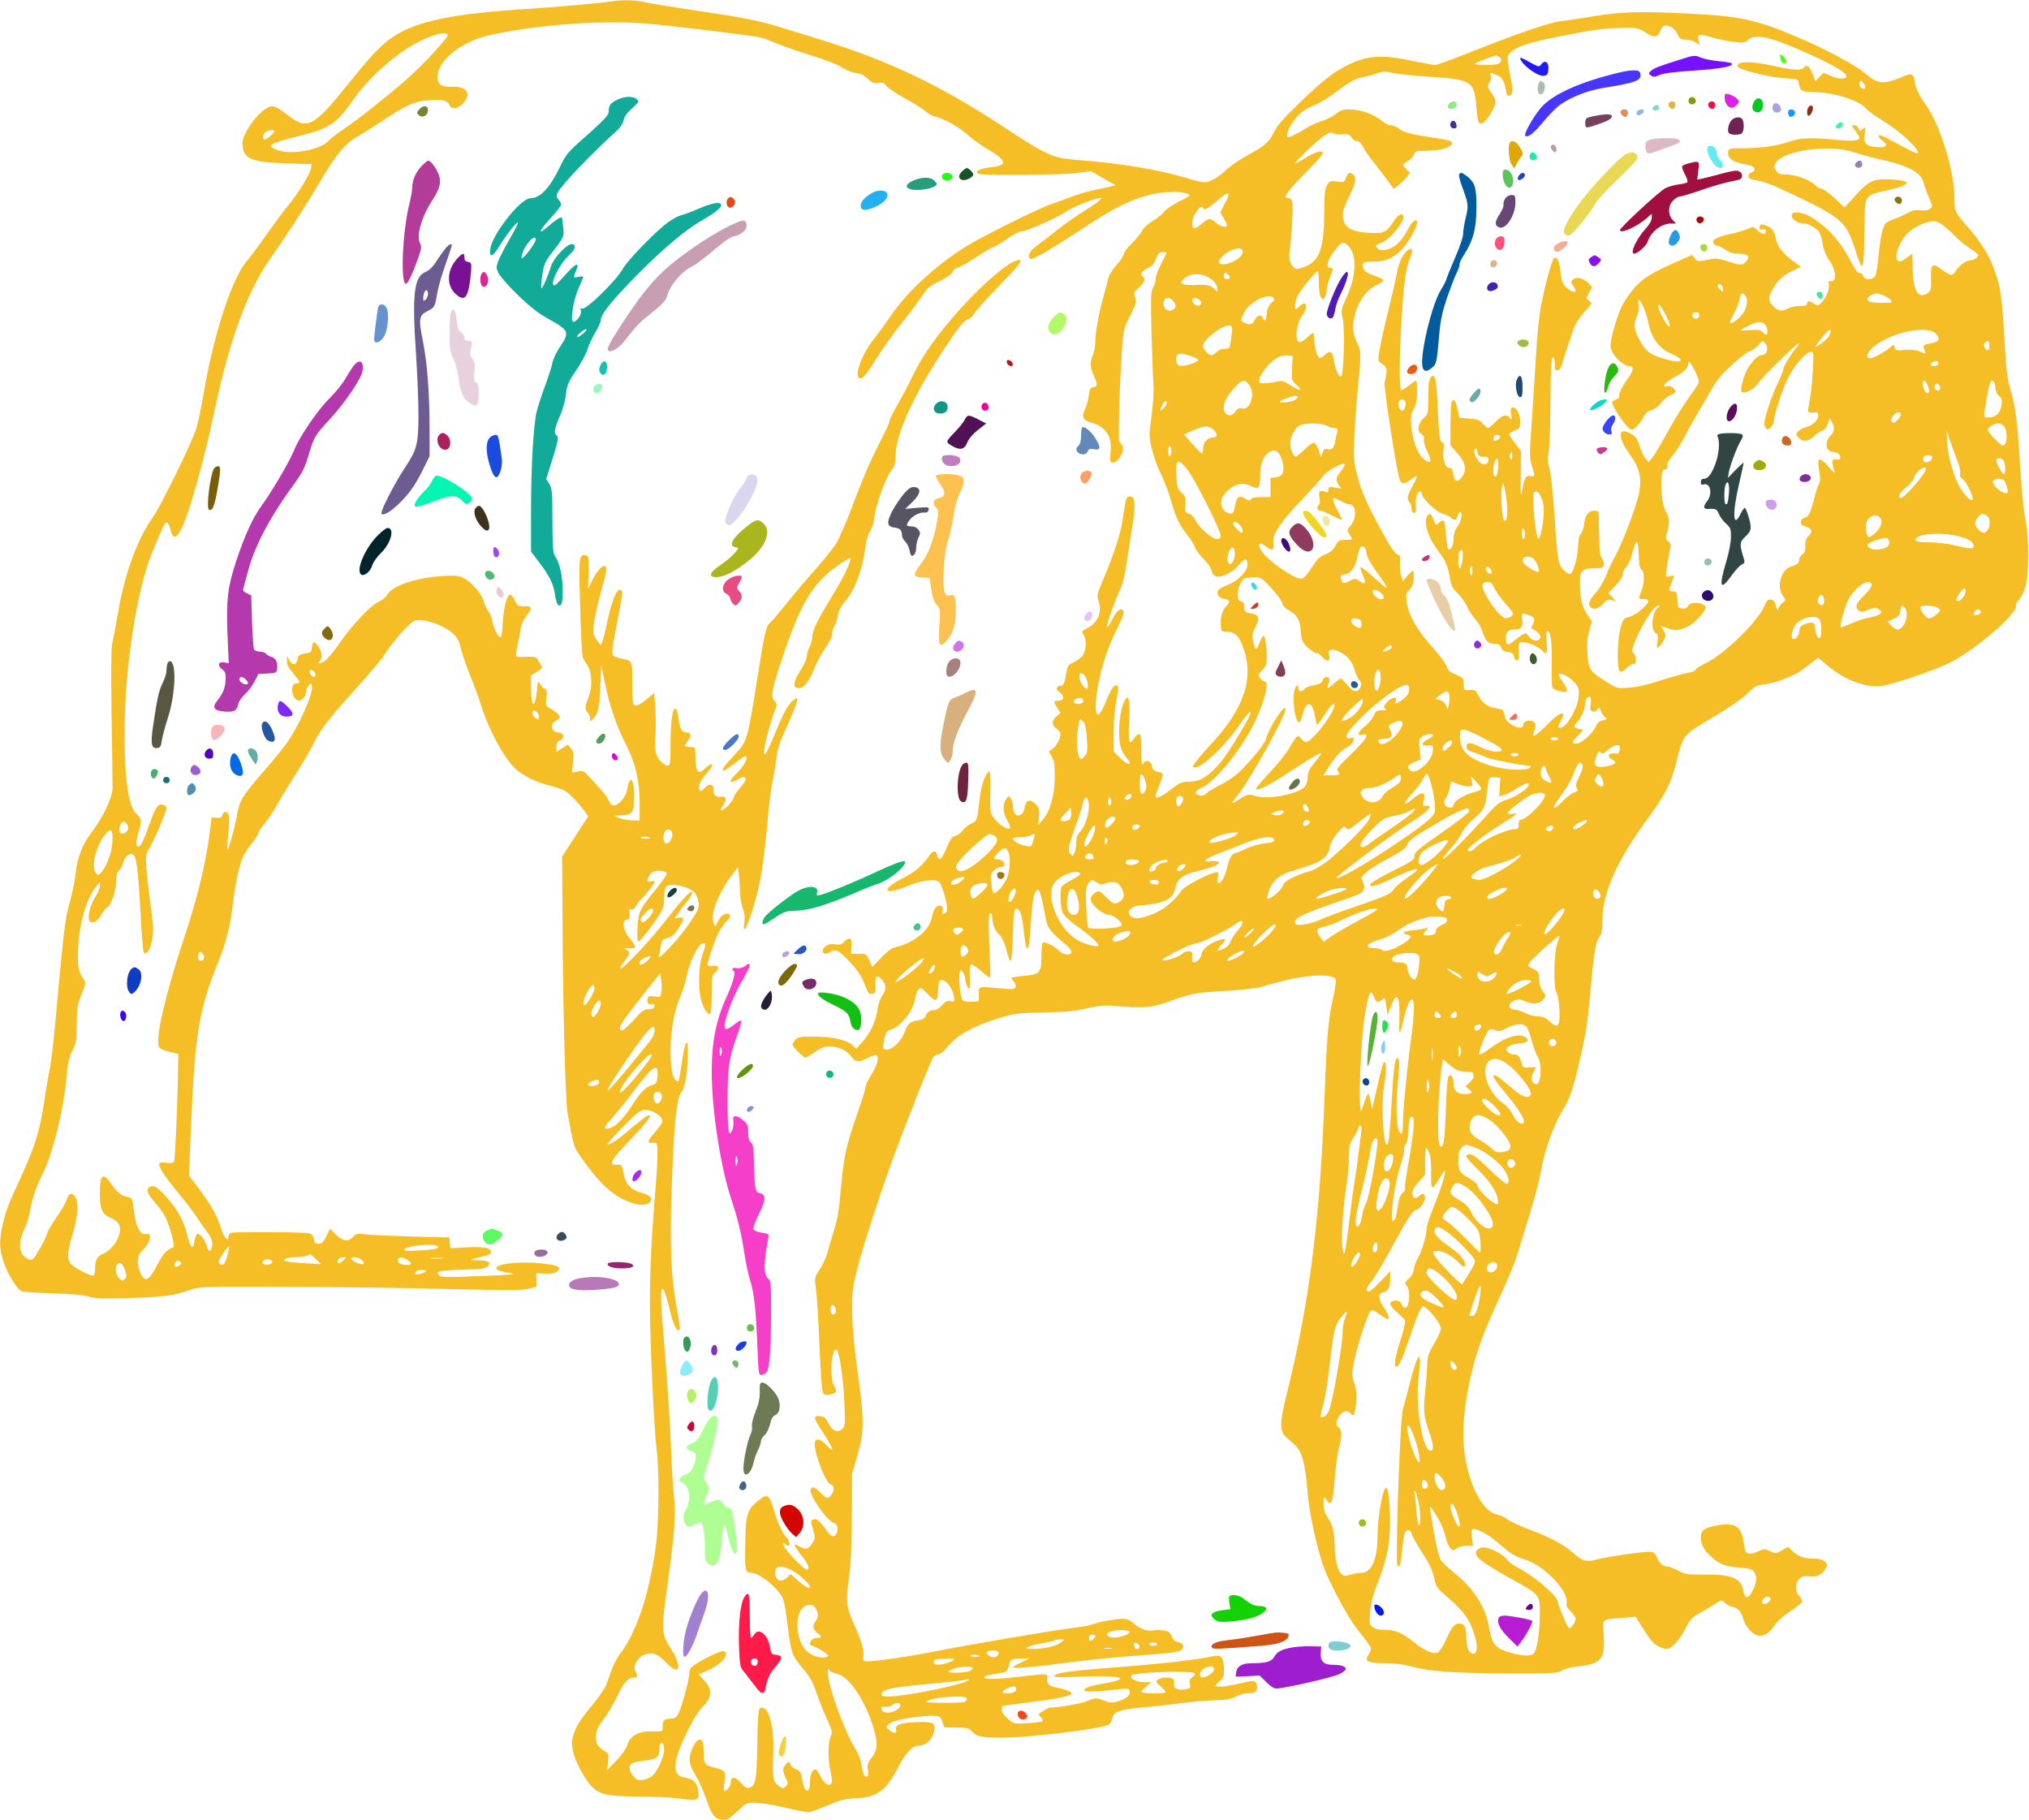 <?xml version="1.0" standalone="no"?>
<svg xmlns:xlink="http://www.w3.org/1999/xlink" id="svg" version="1.0" xmlns="http://www.w3.org/2000/svg" width="1280pt" height="1148pt" viewBox="0 0 1280 1148" preserveAspectRatio="xMidYMid meet">
<g transform="translate(0,1148) scale(0.1,-0.1)" fill="#000000" stroke="none">
<path d="M3840 11469 c-65 -10 -353 -35 -495 -44 -483 -30 -715 -77 -865 -177&#10;-75 -50 -136 -115 -287 -302 -215 -268 -256 -289 -379 -191 -46 36 -78 55 -96&#10;55 -61 0 -188 -158 -188 -234 0 -96 50 -119 270 -126 l165 -5 -3 -25 c-3 -33&#10;-83 -164 -141 -232 -26 -30 -86 -112 -135 -181 -48 -69 -105 -146 -127 -171&#10;-94 -107 -211 -463 -273 -831 -14 -82 -35 -183 -46 -223 -23 -81 -223 -490&#10;-277 -566 -95 -133 -177 -357 -217 -593 -14 -84 -31 -173 -37 -197 -8 -32 -9&#10;-165 -5 -458 4 -227 6 -433 6 -458 0 -58 -60 -185 -128 -274 -60 -78 -91 -155&#10;-104 -256 -8 -70 -16 -107 -53 -250 -15 -57 -40 -283 -75 -690 -12 -129 -28&#10;-263 -35 -297 -8 -34 -24 -126 -35 -204 -28 -186 -56 -280 -139 -463 -94 -206&#10;-100 -220 -122 -311 -24 -102 -24 -157 1 -237 22 -73 88 -181 116 -192 11 -5&#10;98 -10 194 -13 117 -3 192 -10 227 -20 44 -13 89 -15 255 -10 216 6 287 15&#10;383 50 59 22 66 22 620 20 308 0 765 -6 1015 -13 371 -9 464 -9 505 2 l50 13&#10;-1 42 -1 42 59 -2 c43 -1 62 3 75 16 27 27 6 37 -98 48 -160 17 -329 -7 -279&#10;-41 8 -5 34 -12 58 -16 24 -3 41 -8 39 -11 -3 -2 -105 -8 -228 -12 -186 -8&#10;-226 -7 -239 5 -26 25 2 32 147 36 116 2 145 6 159 20 26 26 8 38 -59 39 -65&#10;1 -59 5 38 26 50 10 58 36 17 51 -18 6 -72 8 -130 5 l-101 -6 -3 34 -3 34&#10;-235 6 c-129 4 -261 10 -293 14 -53 7 -59 6 -81 -17 -30 -33 -66 -27 -111 19&#10;l-33 34 -23 -48 c-19 -38 -29 -48 -49 -48 -20 0 -26 6 -30 30 -4 20 -12 31&#10;-30 36 -31 9 -472 11 -494 3 -9 -3 -16 -15 -16 -26 0 -35 -28 -2 -44 51 -22&#10;75 -63 149 -136 247 l-68 90 14 327 c23 560 51 726 171 1019 50 124 77 232 93&#10;373 13 118 43 253 66 298 9 17 34 54 55 81 22 27 39 54 39 61 0 7 20 37 44 67&#10;23 29 53 73 66 98 13 25 64 110 115 190 51 80 109 179 128 220 39 81 95 152&#10;287 364 69 76 139 160 157 188 52 83 163 208 190 214 57 15 191 -32 244 -85&#10;26 -26 38 -48 44 -81 4 -25 30 -101 57 -170 28 -69 62 -161 75 -205 46 -148&#10;143 -327 214 -393 47 -44 132 -86 213 -106 38 -9 81 -23 95 -31 29 -15 83 -70&#10;125 -127 l27 -36 -82 -127 -83 -128 3 -446 c2 -504 18 -1095 31 -1168 35 -199&#10;40 -217 75 -267 120 -174 208 -257 310 -295 65 -25 104 -26 131 -7 27 21 8 48&#10;-42 61 -79 21 -108 53 -123 138 -7 39 -9 42 -39 41 -59 -3 -42 25 105 179 100&#10;105 130 152 81 126 -12 -7 -54 -40 -93 -73 -76 -67 -143 -112 -152 -103 -3 4&#10;42 54 99 112 93 94 108 105 140 105 42 0 102 -37 106 -66 2 -13 -14 -39 -43&#10;-71 -52 -59 -56 -76 -17 -71 26 3 27 1 30 -47 2 -27 -4 -133 -12 -235 -25&#10;-290 -36 -508 -36 -725 0 -244 26 -807 43 -930 15 -113 14 -436 -2 -575 -36&#10;-305 -120 -568 -227 -708 -18 -24 -43 -69 -54 -100 -11 -32 -27 -75 -35 -98&#10;-9 -23 -49 -81 -90 -130 -140 -167 -156 -237 -86 -381 22 -45 56 -100 76 -122&#10;54 -60 102 -71 304 -72 91 0 209 -6 261 -13 113 -16 124 -11 115 48 -9 53 -29&#10;75 -76 82 -57 9 -73 33 -66 98 7 71 109 285 161 341 47 50 56 66 56 104 0 21&#10;-11 43 -36 71 l-36 39 64 29 c84 38 135 102 94 118 -14 5 -108 -38 -178 -82&#10;-28 -18 -38 -31 -38 -49 0 -42 -51 -231 -71 -264 -15 -25 -25 -31 -53 -31 -36&#10;0 -46 -12 -46 -56 0 -26 -1 -26 -77 -24 -74 2 -129 -30 -145 -84 -8 -25 -34&#10;-63 -70 -101 l-58 -60 6 52 c6 48 5 52 -22 69 -43 26 -54 44 -54 87 0 44 8 61&#10;57 126 20 25 55 87 79 137 42 88 67 114 109 114 18 0 19 14 3 40 -19 30 18 91&#10;63 106 46 16 80 2 131 -52 87 -92 106 -28 27 93 -56 86 -58 117 -20 383 46&#10;331 56 454 43 573 -7 56 -14 179 -17 272 -7 182 -27 487 -50 755 -17 191 -19&#10;280 -6 280 11 0 22 -34 51 -150 20 -81 41 -122 57 -107 4 4 -3 59 -15 122 -34&#10;174 -45 358 -38 645 13 491 32 698 67 736 21 23 39 136 39 253 0 100 -20 62&#10;-39 -73 -9 -64 -18 -116 -21 -116 -34 1 -49 61 -50 191 0 125 23 255 61 340&#10;16 38 34 95 40 126 18 98 75 213 105 213 18 0 18 -6 -6 -76 -22 -67 -27 -192&#10;-9 -273 11 -53 44 -105 60 -96 5 4 9 59 9 124 0 105 2 120 20 136 31 28 26 48&#10;-10 43 -17 -3 -33 -1 -36 3 -5 9 41 150 68 204 11 22 34 55 51 73 22 23 28 35&#10;20 43 -18 18 -52 0 -72 -39 l-19 -37 -11 29 c-20 52 30 181 115 295 l39 52 7&#10;-53 c3 -29 6 -79 7 -110 1 -32 8 -76 17 -98 11 -28 14 -54 10 -85 -18 -115 36&#10;2 79 173 32 127 45 223 75 541 6 63 18 146 26 185 8 39 19 103 23 141 6 53 22&#10;100 65 193 31 67 59 136 63 154 6 31 6 31 -16 16 -36 -25 -64 -74 -116 -200&#10;-26 -65 -54 -126 -61 -135 -12 -16 -13 -15 -13 12 0 34 38 178 65 247 18 45&#10;18 47 0 67 -26 28 -17 72 54 284 116 343 189 461 354 576 33 23 63 41 67 41&#10;17 0 -28 -102 -94 -210 -113 -186 -140 -239 -143 -288 -2 -25 -10 -55 -19 -68&#10;-8 -13 -15 -36 -15 -51 0 -16 -16 -53 -35 -83 -53 -83 -58 -120 -14 -120 30 0&#10;65 44 94 119 14 37 46 96 70 131 29 41 45 75 45 94 0 17 7 39 15 50 8 10 17&#10;39 21 63 5 32 18 58 46 91 61 70 110 200 127 338 5 44 17 83 29 100 11 16 23&#10;52 26 79 11 91 71 259 112 312 19 25 24 44 24 91 0 121 101 351 265 607 123&#10;191 164 244 193 252 12 3 30 19 38 35 9 17 78 94 155 173 133 137 155 165 127&#10;165 -51 0 -215 -137 -361 -298 -150 -167 -240 -292 -303 -420 -30 -63 -77&#10;-152 -105 -200 -27 -47 -49 -92 -49 -100 0 -14 -5 -24 -92 -197 -31 -60 -91&#10;-203 -133 -317 -44 -118 -93 -230 -114 -262 -20 -30 -81 -106 -136 -168 -55&#10;-61 -134 -155 -176 -208 -42 -52 -85 -103 -97 -114 -31 -27 -36 -51 -87 -371&#10;-61 -381 -61 -381 -146 -471 -64 -68 -81 -94 -61 -94 5 0 35 20 66 45 32 25&#10;62 45 67 45 25 0 -6 -62 -55 -109 -50 -48 -48 -68 4 -39 30 18 42 20 51 11 9&#10;-9 2 -23 -30 -59 -22 -26 -41 -53 -41 -60 0 -19 -59 -84 -76 -84 -11 0 -9 7 7&#10;29 27 36 20 64 -14 56 -25 -7 -50 13 -46 37 5 43 -25 53 -56 18 -23 -26 -35&#10;-25 -35 1 0 28 16 56 58 103 42 47 26 64 -18 21 -44 -42 -59 -29 -62 57 l-3&#10;73 -32 3 c-18 2 -33 5 -33 8 0 3 10 18 21 33 23 31 19 51 -10 51 -28 0 -42 23&#10;-50 84 -4 31 -11 59 -14 63 -23 22 -36 -61 -37 -219 0 -150 -3 -157 -53 -118&#10;-38 30 -51 80 -43 167 4 40 4 118 0 173 l-7 99 -47 -39 c-48 -40 -73 -49 -85&#10;-29 -4 5 -6 65 -6 133 2 137 0 140 -64 151 -22 4 -46 12 -53 18 -16 13 -13 39&#10;29 250 16 81 27 152 24 157 -25 40 -60 -34 -95 -195 -11 -55 -25 -111 -31&#10;-124 -9 -23 -10 -23 -35 14 -22 33 -25 45 -19 89 8 62 24 130 59 259 26 92 27&#10;117 6 117 -17 0 -52 -44 -76 -95 l-24 -50 3 105 c2 100 1 105 -19 108 -42 6&#10;-44 -8 -34 -324 4 -164 12 -308 16 -319 5 -11 18 -35 31 -54 28 -41 31 -133 7&#10;-196 -26 -69 -27 -74 -6 -100 12 -16 18 -33 15 -43 -6 -15 -5 -15 11 -3 37 31&#10;48 71 53 208 l6 136 23 -111 c29 -141 74 -273 130 -382 63 -121 88 -228 89&#10;-370 l0 -115 -50 1 c-27 1 -63 8 -80 15 l-30 14 53 3 c65 4 72 17 72 132 0&#10;107 -29 125 -44 28 -7 -45 -53 -98 -84 -98 -13 0 -24 11 -33 33 -7 17 -29 48&#10;-49 68 -19 20 -51 56 -72 79 -33 38 -39 41 -73 34 l-37 -7 7 64 c6 55 4 68&#10;-13 88 l-19 24 -37 -22 -36 -23 0 31 c0 21 6 34 18 38 37 14 32 53 -8 53 -43&#10;0 -52 57 -12 75 38 17 29 38 -35 75 -31 19 -32 21 -26 69 5 42 3 52 -11 57 -9&#10;3 -23 18 -30 31 -12 24 -13 21 -19 -41 -11 -121 -37 -110 -37 17 l0 78 35 20&#10;c19 12 35 24 35 27 0 4 -9 22 -20 39 -19 32 -21 33 -82 30 -62 -2 -63 -1 -61&#10;23 0 14 6 43 11 65 6 22 13 61 16 87 5 29 18 60 37 84 40 50 38 61 -13 60 -39&#10;-1 -44 2 -60 37 -10 20 -23 37 -29 37 -20 0 -41 -77 -47 -172 -2 -54 -9 -98&#10;-14 -98 -15 0 -45 60 -52 103 -4 23 -15 51 -25 62 -10 11 -23 38 -29 61 -15&#10;51 -79 126 -129 149 -31 15 -53 17 -132 12 -169 -11 -319 -62 -350 -120 -7&#10;-14 -31 -33 -53 -43 -51 -23 -171 -151 -250 -266 -34 -50 -76 -99 -92 -109&#10;-31 -19 -48 -17 -28 3 18 18 14 57 -9 89 -26 38 -37 37 -41 -3 -2 -24 -9 -34&#10;-23 -36 -56 -8 -63 -12 -69 -43 -7 -37 -34 -37 -53 1 -13 25 -13 25 -13 -8 0&#10;-25 10 -46 40 -79 45 -52 49 -63 20 -63 -43 0 -32 -99 12 -108 22 -4 48 25 48&#10;53 0 13 8 31 18 41 16 17 17 17 20 -5 7 -47 -74 -232 -151 -346 -22 -33 -79&#10;-104 -126 -158 -166 -190 -179 -211 -197 -314 -13 -75 -53 -217 -60 -211 -2 2&#10;1 46 6 97 6 51 7 103 4 117 -7 29 -34 32 -41 4 -4 -16 -12 -20 -37 -18 l-31 3&#10;-11 -90 c-25 -194 -76 -410 -156 -650 -128 -385 -193 -670 -163 -712 6 -8 36&#10;-21 66 -27 l54 -13 -1 -54 c-3 -251 -19 -616 -27 -626 -6 -9 -22 -11 -47 -7&#10;-21 3 -40 2 -43 -3 -11 -18 24 -73 118 -188 54 -65 107 -135 118 -154 12 -20&#10;38 -58 59 -85 36 -47 45 -76 32 -110 -10 -26 -20 -19 -32 22 -13 41 -45 78&#10;-60 68 -5 -3 -12 -24 -16 -47 -9 -57 -24 -40 -47 51 -21 86 -65 161 -140 242&#10;-43 46 -62 59 -80 56 -42 -6 -36 -43 14 -97 25 -27 56 -70 70 -97 29 -57 63&#10;-187 51 -191 -42 -15 -63 -37 -99 -106 -55 -108 -82 -120 -111 -51 -23 54 -18&#10;107 12 135 53 50 69 118 24 106 -37 -9 -65 51 -78 164 -7 61 -8 63 -40 70 -39&#10;8 -64 29 -104 87 -48 70 -68 52 -68 -63 0 -100 14 -133 66 -155 56 -25 72 -55&#10;55 -110 -15 -50 -56 -99 -98 -116 -40 -17 -53 -40 -53 -93 0 -22 -4 -42 -10&#10;-46 -11 -7 -107 40 -138 68 -30 27 -29 80 3 182 32 101 42 194 25 235 -17 42&#10;-46 40 -59 -5 -5 -19 -34 -69 -64 -112 -30 -43 -57 -90 -61 -105 -3 -14 -24&#10;-58 -47 -97 -35 -62 -44 -71 -63 -65 -65 19 -78 100 -32 192 14 28 30 80 36&#10;116 11 72 42 161 83 241 61 122 128 394 147 599 8 96 16 129 37 170 24 46 27&#10;62 27 166 1 103 4 123 30 188 24 60 28 77 18 90 -38 52 -44 86 -39 202 7 159&#10;54 317 115 390 l21 25 1 -24 c0 -13 -14 -46 -32 -73 -33 -53 -50 -139 -29&#10;-152 21 -13 47 4 70 45 13 22 29 43 36 45 24 9 58 106 58 164 0 40 5 58 18 70&#10;10 8 22 30 26 49 10 38 41 65 61 52 23 -14 32 -83 47 -344 7 -139 17 -260 21&#10;-270 12 -32 41 8 54 76 10 53 8 85 -9 212 -12 83 -24 188 -27 235 -6 83 -6 88&#10;24 140 36 65 102 222 102 244 0 8 -10 18 -22 21 -28 9 -48 -18 -78 -104 -39&#10;-112 -62 -161 -76 -161 -18 0 -18 34 1 96 20 67 19 81 -10 106 -55 48 -79 212&#10;-79 528 1 395 77 889 173 1123 70 169 81 192 93 192 6 0 17 -20 23 -45 31&#10;-125 95 11 205 435 22 83 55 227 75 320 92 439 207 752 351 955 95 134 216&#10;320 319 494 103 171 150 228 231 275 33 19 110 68 172 109 146 95 190 114 279&#10;120 88 6 115 -1 128 -30 14 -32 52 -26 88 12 54 59 21 107 -71 103 -65 -3 -92&#10;14 -92 60 0 107 150 226 337 267 301 65 694 94 983 71 139 -11 667 -75 720&#10;-88 14 -3 55 -18 92 -34 36 -16 133 -49 215 -75 81 -25 170 -58 196 -75 27&#10;-16 59 -31 73 -34 13 -3 34 -7 47 -10 13 -2 38 -18 55 -35 26 -24 37 -29 63&#10;-23 25 5 35 1 52 -20 12 -15 65 -50 117 -78 52 -28 109 -64 127 -80 19 -16 46&#10;-31 61 -34 55 -12 152 -66 205 -114 30 -27 86 -67 123 -89 129 -75 135 -106&#10;25 -117 -70 -7 -105 -25 -80 -41 20 -12 523 -8 623 5 l88 12 67 -39 c36 -22&#10;73 -42 81 -44 17 -6 5 -10 -114 -34 -43 -8 -109 -27 -145 -41 -36 -14 -100&#10;-37 -141 -51 -75 -26 -400 -186 -518 -256 -190 -113 -386 -291 -491 -446 -36&#10;-52 -85 -120 -109 -150 -72 -88 -124 -225 -92 -245 18 -11 45 20 111 127 33&#10;54 108 158 166 231 57 72 116 151 130 174 19 33 39 49 99 79 50 25 79 45 85&#10;61 5 12 16 23 26 23 10 0 62 29 117 65 54 36 104 65 111 65 6 0 44 23 83 50&#10;39 28 82 50 94 50 33 0 236 90 288 128 50 35 224 99 217 79 -2 -7 -46 -39 -99&#10;-72 -52 -33 -131 -88 -174 -122 -43 -35 -99 -77 -123 -95 -52 -39 -66 -59 -58&#10;-83 6 -15 16 -12 85 25 42 24 154 94 248 156 190 126 299 182 418 213 87 23&#10;198 27 243 10 28 -11 28 -11 -49 -50 -42 -21 -85 -51 -96 -66 -11 -15 -43 -41&#10;-71 -57 -30 -18 -57 -43 -65 -60 -8 -17 -38 -53 -65 -80 -28 -27 -51 -57 -51&#10;-67 0 -10 -20 -41 -45 -69 -25 -28 -48 -63 -51 -78 -3 -15 -17 -65 -30 -112&#10;-32 -114 -54 -234 -54 -293 0 -26 -7 -64 -15 -84 -20 -47 -19 -79 5 -132 26&#10;-56 25 -69 -2 -73 -19 -2 -24 -11 -29 -53 -4 -27 -15 -67 -25 -88 -22 -45 -13&#10;-66 32 -79 101 -30 141 -88 130 -188 -4 -36 -3 -61 3 -65 33 -20 92 67 71 104&#10;-5 11 -14 21 -18 23 -10 3 2 394 17 595 9 116 12 127 52 205 38 75 40 86 30&#10;113 -11 28 -9 32 24 61 35 31 44 57 25 69 -20 12 -9 34 27 52 37 18 41 24 62&#10;76 8 19 18 27 36 27 14 0 25 -2 25 -4 0 -2 -16 -33 -35 -70 -19 -37 -35 -81&#10;-35 -97 0 -16 -7 -41 -16 -54 -14 -22 -15 -55 -10 -277 4 -139 9 -284 12 -323&#10;4 -44 0 -121 -11 -205 -18 -134 -18 -136 4 -219 11 -47 37 -116 56 -154 19&#10;-38 47 -110 61 -160 29 -105 59 -167 107 -225 20 -23 40 -57 46 -75 6 -18 31&#10;-51 55 -73 25 -25 45 -54 49 -72 5 -23 14 -33 31 -38 35 -8 108 29 141 72 33&#10;43 55 45 55 4 0 -43 -59 -104 -123 -128 -28 -11 -56 -26 -61 -34 -14 -24 1&#10;-48 34 -54 41 -9 45 -18 16 -47 -27 -27 -39 -74 -34 -128 3 -32 5 -34 39 -34&#10;48 0 74 -24 100 -94 73 -194 10 -387 -199 -612 -42 -46 -88 -99 -100 -116 -22&#10;-31 -22 -33 -4 -33 48 0 194 139 283 270 51 74 79 102 65 63 -18 -47 -133&#10;-235 -179 -293 -74 -91 -134 -130 -203 -130 -48 0 -59 -4 -118 -50 -63 -48&#10;-96 -62 -96 -40 0 6 11 38 25 71 14 33 23 64 21 68 -3 5 -19 11 -34 14 -23 5&#10;-31 13 -35 36 -7 35 -39 43 -56 13 -8 -12 -10 11 -11 86 0 80 -3 102 -14 102&#10;-7 0 -21 -11 -30 -25 -33 -51 -39 -31 -33 103 7 129 -1 175 -23 142 -36 -54&#10;-52 -220 -30 -302 6 -21 22 -51 37 -68 48 -57 3 -49 -52 10 l-30 31 1 122 c0&#10;75 7 153 17 201 12 54 14 83 7 90 -16 16 -39 -14 -74 -100 -85 -214 -85 38 1&#10;294 14 42 45 116 69 164 45 91 51 112 34 123 -16 10 -39 -13 -67 -69 -15 -28&#10;-28 -46 -30 -39 -4 12 58 185 88 245 11 20 28 97 39 170 10 73 27 178 36 234&#10;20 122 14 177 -19 172 -23 -3 -24 -5 -46 -154 -12 -81 -59 -224 -121 -368 -38&#10;-89 -41 -103 -31 -131 26 -74 -2 -144 -72 -178 -35 -18 -36 -20 -22 -40 20&#10;-28 19 -92 -2 -127 -9 -15 -35 -36 -57 -46 -39 -18 -41 -22 -50 -74 -8 -56&#10;-22 -84 -36 -75 -4 3 -13 -1 -19 -9 -9 -11 -6 -18 15 -33 33 -24 27 -53 -11&#10;-53 -30 0 -31 -4 -5 -45 l20 -32 -25 -21 c-32 -28 -32 -57 0 -78 14 -9 25 -25&#10;25 -36 0 -28 -26 -74 -52 -92 l-22 -16 19 -32 c16 -27 19 -51 19 -128 0 -115&#10;-30 -220 -76 -271 l-29 -34 5 53 c5 47 2 57 -19 78 -37 37 -62 32 -70 -16 -12&#10;-74 -75 -70 -75 4 0 18 -6 40 -13 51 -13 17 -15 17 -30 -6 -24 -34 -21 -86 8&#10;-135 15 -25 21 -45 15 -49 -16 -10 -67 23 -97 62 -28 37 -28 38 -25 171 2 90&#10;-1 131 -8 127 -25 -15 -50 -89 -60 -176 -15 -134 -17 -139 -53 -154 -18 -7&#10;-42 -27 -54 -43 -13 -17 -33 -32 -45 -34 -23 -3 -34 -20 -72 -111 -17 -41 -39&#10;-45 -44 -9 -5 30 -27 28 -49 -4 -45 -66 -93 -106 -173 -146 -139 -71 -112&#10;-109 33 -47 83 36 173 48 200 27 20 -15 59 -153 51 -180 -2 -9 -11 -19 -20&#10;-22 -11 -4 -13 0 -8 19 4 18 1 27 -11 31 -25 10 -46 -18 -56 -72 -15 -82 -116&#10;-164 -234 -189 -18 -4 -52 -29 -86 -65 l-56 -59 -19 42 c-19 41 -20 42 -67 41&#10;l-48 0 2 35 c1 20 1 42 0 49 -2 19 -26 14 -47 -9 -15 -16 -26 -20 -54 -15 -24&#10;4 -43 1 -58 -10 -42 -29 -19 -68 24 -39 35 23 54 13 126 -63 56 -60 74 -90&#10;109 -180 7 -17 16 -22 32 -20 20 3 22 8 20 56 -3 56 10 67 39 35 30 -34 31&#10;-62 5 -101 -15 -22 -28 -59 -32 -92 -9 -70 -45 -146 -94 -201 l-39 -44 -24 22&#10;c-36 34 -126 55 -238 55 -83 1 -104 -2 -120 -17 -11 -10 -20 -25 -20 -33 0&#10;-15 67 -82 82 -82 5 0 31 16 59 35 41 28 61 35 98 35 48 0 105 -27 129 -61 27&#10;-39 48 -41 103 -13 34 17 55 22 61 16 15 -15 0 -64 -37 -123 -19 -29 -35 -63&#10;-35 -76 0 -12 -23 -86 -51 -165 -70 -199 -87 -277 -104 -475 -11 -132 -22&#10;-193 -44 -265 -16 -51 -35 -114 -41 -140 -7 -26 -28 -71 -46 -100 -38 -59 -37&#10;-52 -24 -150 5 -40 14 -194 20 -341 6 -153 15 -277 21 -289 9 -16 17 -19 42&#10;-14 45 9 51 20 30 52 -33 51 -17 262 17 228 17 -17 41 -190 47 -334 5 -139 5&#10;-146 -16 -164 -29 -26 -62 -10 -87 41 -15 31 -25 39 -51 41 -46 5 -43 -11 22&#10;-108 62 -94 74 -134 21 -77 -42 46 -76 50 -76 9 0 -69 70 -247 101 -255 23 -6&#10;25 -35 3 -65 -20 -29 -27 -28 -68 13 -38 38 -54 43 -62 20 -12 -31 101 -196&#10;145 -210 23 -7 31 -33 20 -63 -11 -29 -34 -28 -56 4 -47 67 -66 85 -87 82 -23&#10;-3 -23 -11 -4 -76 11 -37 10 -46 -4 -70 -26 -42 -43 -49 -77 -29 -16 9 -32 17&#10;-35 17 -11 0 15 -42 51 -84 30 -37 44 -76 25 -76 -24 0 -152 136 -152 163 0 8&#10;3 8 12 -1 7 -7 16 -12 20 -12 14 0 8 37 -8 51 -23 19 -58 94 -82 175 -29 96&#10;-41 105 -91 65 -77 -61 -86 -86 -89 -259 -5 -185 -1 -202 36 -202 55 0 178&#10;-102 203 -168 6 -15 17 -79 25 -142 25 -204 28 -211 106 -302 36 -42 56 -78&#10;77 -140 16 -46 45 -121 66 -166 36 -79 38 -86 25 -115 -18 -42 -18 -146 0&#10;-224 10 -46 11 -66 3 -74 -17 -17 -47 5 -68 50 -10 23 -24 41 -31 41 -19 0&#10;-34 -33 -34 -77 0 -71 -30 -78 -44 -10 -3 15 -8 39 -11 53 -4 16 -16 29 -34&#10;35 -16 6 -32 20 -35 32 -5 20 -6 20 -26 2 -24 -22 -25 -43 -3 -90 16 -33 16&#10;-36 0 -52 -16 -16 -18 -16 -44 3 -37 28 -41 49 -35 190 7 178 -23 304 -74 304&#10;-20 0 -23 -26 -27 -245 -3 -212 -10 -248 -51 -261 -15 -5 -27 2 -52 31 -35 42&#10;-64 43 -64 2 0 -25 -34 -64 -43 -50 -3 5 -1 30 4 57 11 60 4 70 -59 86 -66 16&#10;-72 24 -72 94 0 33 -4 67 -9 75 -14 22 -40 5 -61 -41 -30 -65 -26 -103 19&#10;-177 22 -36 51 -102 66 -147 34 -100 51 -123 97 -130 33 -6 41 -2 97 50 58 54&#10;63 56 115 56 30 0 113 -14 184 -30 72 -17 140 -30 152 -30 11 0 65 19 118 42&#10;82 35 111 42 182 46 136 7 189 47 268 199 47 90 89 133 131 133 41 0 79 35 92&#10;83 16 60 -1 70 -117 65 -97 -4 -129 -17 -121 -50 7 -23 -14 -23 -43 0 -21 17&#10;-21 19 -6 35 9 9 34 21 54 26 62 16 195 33 236 29 35 -3 41 -7 51 -38 l12 -35&#10;78 -1 c66 -1 80 -4 94 -22 26 -33 65 -42 189 -42 171 0 624 55 675 82 10 5 20&#10;23 24 40 8 42 49 57 191 69 65 5 171 17 237 26 66 9 163 18 215 19 74 2 104 7&#10;135 23 21 12 54 21 71 21 47 0 64 9 64 34 0 47 -13 52 -87 33 -94 -23 -173&#10;-32 -173 -19 0 6 11 19 24 29 14 10 25 27 26 38 5 47 -1 92 -13 109 -12 17&#10;-18 17 -98 2 -113 -21 -312 -42 -554 -61 -298 -22 -405 -37 -405 -57 0 -7 55&#10;-8 168 -3 251 11 331 -11 152 -42 -95 -16 -130 -28 -130 -44 0 -12 86 -9 222&#10;7 49 6 59 4 64 -10 9 -24 -20 -52 -71 -66 -38 -11 -51 -10 -93 5 -49 18 -51&#10;18 -103 -4 -43 -17 -175 -40 -234 -41 -5 0 -25 -9 -44 -21 -32 -19 -33 -21&#10;-15 -40 9 -10 14 -22 11 -25 -3 -4 -46 -9 -95 -12 -88 -5 -88 -5 -125 28 -23&#10;20 -37 41 -37 56 0 13 1 24 3 25 1 0 84 11 184 24 180 23 253 39 253 55 0 10&#10;-45 27 -93 36 -48 8 -66 26 -60 58 6 32 -1 32 -172 11 -138 -17 -225 -19 -225&#10;-5 0 10 8 12 94 27 46 7 51 11 59 43 11 44 20 50 82 50 l50 0 -52 -25 c-29&#10;-13 -53 -27 -53 -31 0 -10 143 2 355 31 105 14 280 32 390 40 272 20 303 24&#10;320 41 20 20 9 41 -24 47 -20 4 -32 15 -39 36 -8 23 -18 31 -47 37 -19 3 -49&#10;4 -64 1 -41 -8 -86 7 -127 42 -26 23 -44 31 -74 31 -41 0 -159 -22 -201 -39&#10;-14 -5 -70 -14 -125 -21 -107 -12 -634 -102 -879 -150 -186 -36 -398 -65 -419&#10;-57 -12 5 -15 14 -10 30 8 33 -10 95 -57 200 -51 113 -54 146 -33 297 12 90&#10;17 199 18 390 l1 265 34 115 c44 148 44 224 0 540 -23 169 -32 274 -33 375 0&#10;133 2 148 41 295 37 139 134 436 208 640 83 227 249 647 263 663 8 9 23 17 33&#10;17 10 0 35 21 56 47 64 78 171 136 350 189 77 22 110 26 258 28 132 3 192 8&#10;270 26 83 18 114 21 185 15 169 -15 227 -11 325 25 148 54 183 60 360 70 94 5&#10;194 16 225 24 158 45 211 57 291 67 99 13 177 5 186 -18 3 -8 -4 -58 -16 -111&#10;-33 -151 -40 -231 -56 -648 -28 -753 -96 -1285 -232 -1833 -54 -217 -54 -259&#10;-1 -303 67 -56 79 -73 98 -137 10 -36 21 -106 25 -156 8 -120 29 -242 70 -401&#10;28 -109 48 -158 115 -290 56 -107 104 -187 151 -244 38 -47 69 -91 69 -98 0&#10;-7 -7 -24 -16 -37 -28 -43 -6 -55 100 -55 50 0 116 -7 146 -15 134 -37 268&#10;-47 610 -49 314 -1 338 0 365 18 18 12 58 22 106 27 142 14 166 46 156 200 -8&#10;101 -15 95 119 105 l82 7 28 -44 c64 -102 78 -120 109 -139 18 -11 43 -20 57&#10;-20 33 0 82 53 122 131 26 51 41 69 77 88 24 13 68 39 98 58 53 34 53 34 72&#10;15 10 -11 31 -23 48 -27 37 -8 56 -30 70 -80 11 -41 50 -86 85 -99 34 -12 80&#10;12 107 57 17 28 51 59 98 91 40 26 75 54 78 62 3 8 -4 25 -16 38 -28 29 -28&#10;79 0 107 18 18 29 20 64 16 47 -7 83 13 106 56 17 31 -19 57 -81 57 -60 0 -97&#10;13 -132 47 l-28 27 -39 -22 c-38 -22 -41 -22 -75 -5 -34 16 -38 16 -71 0 -42&#10;-20 -71 -22 -81 -5 -5 7 -11 37 -15 66 -13 94 -56 121 -162 102 -84 -15 -107&#10;-31 -107 -76 0 -44 19 -80 62 -120 50 -48 91 -64 179 -71 65 -5 83 -10 94 -27&#10;21 -29 19 -65 -7 -116 -28 -55 -50 -58 -59 -8 -13 83 -71 109 -241 107 -114&#10;-1 -127 1 -172 25 -27 14 -59 26 -71 26 -25 0 -49 23 -64 62 -6 16 -19 28 -33&#10;30 -33 5 -262 -27 -336 -46 -76 -20 -92 -16 -157 39 -69 58 -140 96 -279 149&#10;-65 25 -129 54 -141 66 -12 11 -38 23 -58 27 -102 16 -200 226 -214 454 -7&#10;112 8 246 43 408 35 157 81 284 185 510 49 106 99 225 110 265 12 39 48 157&#10;80 261 32 105 63 222 69 260 20 129 80 299 141 397 43 70 64 132 103 303 44&#10;188 51 237 71 460 20 226 31 293 55 327 15 20 19 43 19 106 0 168 92 376 283&#10;635 112 152 150 226 183 358 43 173 42 172 205 269 144 86 213 134 257 179 33&#10;33 46 39 97 45 63 7 183 52 233 89 17 12 47 35 66 50 l36 29 61 -51 c108 -90&#10;235 -138 335 -128 69 7 337 98 435 147 162 81 427 309 418 359 -2 9 7 26 19&#10;38 12 12 30 48 40 80 24 78 23 326 0 428 -9 39 -23 182 -32 320 -18 298 -28&#10;382 -61 495 -21 70 -28 126 -39 325 -16 263 -24 324 -62 429 -33 92 -82 174&#10;-158 261 -95 109 -95 110 -95 197 0 170 -94 472 -185 593 -34 45 -65 111 -65&#10;138 0 13 -6 30 -12 39 -12 15 -20 13 -83 -13 -105 -43 -144 -38 -220 29 -51&#10;45 -225 140 -385 210 -281 123 -388 149 -700 165 -322 17 -448 14 -630 -16&#10;-85 -14 -178 -28 -207 -31 -70 -9 -260 -74 -539 -184 -126 -51 -239 -92 -250&#10;-92 -11 0 -60 9 -109 19 -220 48 -304 45 -430 -13 -96 -45 -167 -100 -322&#10;-250 -98 -95 -139 -141 -157 -181 -30 -62 -55 -84 -167 -145 -46 -25 -106 -66&#10;-133 -91 -58 -53 -104 -79 -139 -79 -14 0 -68 13 -121 30 -158 48 -412 91&#10;-656 109 -183 14 -202 22 -505 221 -392 257 -723 413 -1145 542 -91 28 -208&#10;64 -260 80 -129 39 -249 62 -528 103 -130 19 -266 41 -302 49 -70 17 -152 19&#10;-240 5z m6703 -160 c13 -6 32 -26 40 -45 14 -29 22 -34 52 -34 20 0 47 -8 62&#10;-17 l25 -17 -7 32 c-8 39 -1 40 105 11 41 -11 100 -22 130 -25 47 -5 58 -3 80&#10;16 46 41 147 16 394 -96 131 -59 217 -109 224 -131 7 -23 -45 -25 -93 -4 -26&#10;12 -49 21 -51 21 -2 0 -14 -12 -27 -26 l-25 -26 -17 45 c-19 50 -37 64 -55 41&#10;-18 -20 -62 -18 -196 11 -131 29 -217 30 -222 4 -2 -12 12 -21 50 -33 83 -26&#10;197 -48 268 -51 63 -4 65 -5 68 -32 6 -44 19 -53 82 -53 131 0 300 -52 341&#10;-104 11 -14 58 -48 105 -76 116 -71 240 -187 220 -207 -3 -3 -51 20 -107 50&#10;-56 31 -110 59 -120 62 -28 9 -23 -10 8 -33 38 -28 22 -45 -38 -40 -69 7 -83&#10;21 -75 81 5 48 5 49 -13 33 -18 -17 -20 -16 -26 3 -4 12 -15 21 -27 21 -19 0&#10;-19 -2 6 -34 14 -19 26 -39 26 -45 0 -20 -50 -23 -167 -11 -132 14 -207 10&#10;-273 -13 -73 -26 -178 -41 -285 -42 -100 0 -100 0 -103 -26 -4 -37 28 -61 101&#10;-74 46 -8 63 -16 65 -29 2 -11 -4 -19 -17 -23 -12 -3 -21 -13 -21 -24 0 -13&#10;10 -20 38 -24 67 -12 105 -26 262 -101 293 -141 319 -165 376 -346 46 -148 53&#10;-132 56 135 3 225 -4 213 145 247 152 35 161 60 25 68 -113 6 -139 -5 -224&#10;-98 l-72 -79 -63 60 c-35 32 -72 59 -83 59 -11 0 -30 11 -42 25 -30 31 -124&#10;65 -183 65 -37 0 -47 4 -61 25 -15 23 -15 27 1 51 50 77 344 115 490 64 33&#10;-11 101 -30 150 -41 194 -43 276 -86 290 -152 4 -17 19 -58 33 -91 25 -57 26&#10;-59 6 -73 -13 -10 -32 -13 -59 -9 -31 4 -51 -1 -82 -18 -23 -13 -59 -29 -80&#10;-36 -21 -7 -46 -19 -55 -27 -21 -18 -36 -87 -48 -216 -5 -54 -14 -106 -20&#10;-117 -15 -28 -70 -28 -77 0 -3 12 -12 19 -22 18 -11 -2 -28 21 -56 75 -65 126&#10;-153 223 -257 282 -43 25 -102 33 -112 16 -16 -25 30 -61 77 -61 29 0 83 -33&#10;97 -60 6 -11 15 -45 20 -75 5 -33 20 -69 38 -94 34 -47 49 -106 32 -126 -6 -8&#10;-18 -11 -25 -9 -10 4 -12 0 -8 -15 7 -28 -13 -84 -43 -116 -24 -26 -26 -26&#10;-49 -11 -30 20 -45 20 -45 1 0 -11 -12 -15 -47 -15 -27 -1 -59 -7 -73 -15 -38&#10;-22 -63 -18 -93 13 -31 33 -33 51 -11 95 33 63 67 97 126 126 l60 28 -52 38&#10;c-62 46 -98 91 -106 136 -10 51 -22 69 -57 84 -35 15 -47 12 -47 -12 0 -10 6&#10;-14 20 -10 13 3 20 0 20 -8 0 -27 -22 -27 -50 0 -28 27 -30 27 -63 12 -19 -9&#10;-68 -24 -108 -32 -89 -19 -126 -40 -108 -61 6 -8 17 -14 24 -14 7 0 29 -11 49&#10;-25 27 -18 50 -25 87 -25 57 0 73 -18 44 -50 -23 -25 -33 -25 -117 2 -62 20&#10;-74 21 -129 9 -57 -11 -61 -11 -77 9 l-17 22 -95 -42 c-156 -68 -208 -100&#10;-265 -161 -29 -32 -67 -87 -84 -121 -32 -66 -71 -203 -71 -248 0 -51 75 -130&#10;125 -130 23 0 18 -32 -11 -71 -37 -49 -66 -108 -59 -119 4 -6 -5 -14 -19 -20&#10;-14 -5 -26 -12 -26 -15 0 -34 99 -175 123 -175 17 0 61 47 78 84 9 20 25 33&#10;46 38 19 5 44 23 60 45 15 20 42 42 60 50 18 7 33 17 33 22 0 19 -32 42 -51&#10;36 -47 -15 -8 31 51 60 49 24 80 55 80 79 0 20 2 20 20 -4 10 -14 26 -44 36&#10;-68 16 -43 16 -43 -12 -83 -80 -112 -115 -168 -179 -283 -38 -70 -80 -139 -92&#10;-154 l-23 -27 -20 24 c-11 13 -27 47 -36 77 -12 41 -23 58 -48 74 -92 56 -97&#10;-14 -10 -132 56 -76 72 -143 55 -233 -14 -79 -99 -305 -150 -400 -21 -38 -48&#10;-95 -60 -127 -13 -31 -37 -74 -55 -95 -49 -57 -60 -81 -45 -99 19 -23 53 -16&#10;82 17 22 26 32 30 55 24 l27 -7 -24 26 -24 26 47 50 c29 31 46 58 44 69 -2 11&#10;8 31 21 45 14 15 31 53 40 92 9 36 21 66 26 67 6 1 11 -34 13 -83 2 -61 7 -87&#10;17 -93 20 -11 20 -87 0 -134 -20 -48 -19 -54 11 -51 15 2 29 -3 31 -10 8 -20&#10;-73 -90 -117 -102 -37 -10 -41 -14 -56 -67 -21 -71 -25 -256 -7 -274 10 -10&#10;19 -7 45 18 18 17 39 28 46 26 17 -7 16 51 -2 66 -12 11 -13 18 -1 50 37 106&#10;127 251 154 251 13 -1 13 -3 -2 -15 -37 -28 -44 -146 -10 -160 12 -4 14 -15 9&#10;-52 -6 -45 -6 -46 13 -29 11 10 24 30 31 46 10 24 9 33 -7 56 -18 28 -18 28 2&#10;20 69 -28 97 -26 162 7 35 19 103 94 103 114 0 33 -94 44 -110 12 -8 -14 -19&#10;-19 -38 -17 -25 3 -27 7 -30 56 -3 48 -5 52 -28 52 -28 0 -29 5 -9 53 20 48&#10;19 50 -11 43 -27 -7 -27 -7 -21 41 3 26 11 74 18 105 12 54 12 59 -6 72 -18&#10;13 -19 18 -7 60 17 64 15 85 -9 131 -16 29 -23 64 -27 127 -5 98 1 138 24 138&#10;8 0 14 6 13 13 -3 25 2 36 37 78 20 24 54 79 76 122 22 44 61 114 87 156 26&#10;42 62 104 80 138 18 33 54 81 79 106 89 85 137 124 162 132 14 4 37 21 53 38&#10;26 31 28 31 42 13 26 -35 12 -76 -25 -76 -17 0 -56 -38 -82 -80 -27 -44 -53&#10;-139 -41 -151 16 -16 77 13 99 47 25 39 255 266 262 259 3 -3 -4 -15 -15 -28&#10;-32 -34 -83 -119 -83 -137 0 -9 -18 -54 -41 -101 -35 -72 -79 -209 -79 -243 0&#10;-6 4 -18 10 -26 7 -12 12 -12 29 4 12 11 21 27 21 36 0 37 52 198 87 270 40&#10;83 115 170 146 170 19 0 20 -4 13 -117 -3 -65 -12 -148 -19 -184 -7 -36 -12&#10;-70 -10 -75 2 -6 17 -8 33 -6 27 4 30 1 30 -21 0 -29 -37 -62 -79 -72 -16 -3&#10;-37 -15 -47 -26 -16 -18 -16 -20 1 -39 26 -29 66 -25 99 9 16 16 39 32 51 35&#10;16 4 27 18 36 43 l12 36 13 -24 c19 -34 17 -63 -5 -83 -43 -39 -35 -106 13&#10;-106 25 0 46 -17 46 -38 0 -10 -8 -13 -25 -10 -21 4 -25 1 -25 -18 0 -12 5&#10;-35 11 -51 8 -22 0 -17 -39 27 -59 64 -70 57 -55 -35 8 -42 7 -61 -4 -81 -7&#10;-15 -20 -54 -28 -88 -24 -93 -35 -116 -61 -122 -28 -7 -33 -42 -6 -50 53 -17&#10;62 -34 31 -65 -17 -17 -22 -33 -20 -62 1 -30 -3 -43 -19 -54 -11 -8 -20 -23&#10;-20 -33 0 -21 -11 -30 -55 -45 -61 -21 -89 -128 -47 -184 20 -27 20 -28 1 -40&#10;-11 -6 -24 -22 -28 -34 -8 -20 -9 -19 -18 13 -6 25 -16 36 -31 38 -18 3 -26&#10;-5 -41 -40 -42 -99 -252 -303 -367 -359 -34 -16 -64 -35 -67 -43 -3 -7 -26&#10;-17 -50 -20 -25 -4 -101 -25 -169 -47 -81 -27 -149 -43 -200 -46 -75 -6 -77&#10;-5 -138 33 -110 69 -117 78 -125 175 -6 67 -3 99 10 147 l18 62 -26 38 c-35&#10;52 -48 100 -50 186 -2 96 10 111 91 112 51 0 57 3 60 23 2 13 -3 30 -12 40&#10;-12 13 -16 47 -18 156 l-3 140 -26 3 c-35 4 -60 -28 -66 -85 -3 -26 -12 -53&#10;-20 -60 -11 -8 -16 -34 -18 -85 -2 -67 -33 -168 -50 -168 -17 0 -46 24 -59 48&#10;-18 36 -23 78 -41 342 -8 124 -22 248 -30 276 -12 40 -13 64 -5 104 6 29 10&#10;166 11 304 1 242 7 322 23 285 4 -9 6 -29 4 -45 -2 -23 1 -29 16 -29 15 0 23&#10;12 32 45 7 25 23 74 35 110 12 36 29 85 37 109 8 24 37 68 63 98 27 29 49 56&#10;49 60 0 3 -8 11 -17 18 -16 12 -16 15 2 49 l19 35 -23 25 c-30 32 -78 43 -98&#10;23 -14 -14 -14 -18 1 -38 9 -13 16 -27 16 -31 0 -18 -33 -6 -60 20 -23 23 -29&#10;41 -35 95 -8 69 -22 102 -41 89 -14 -9 -62 -186 -85 -317 -10 -55 -23 -181&#10;-28 -280 -6 -99 -18 -289 -27 -421 -16 -225 -16 -246 0 -292 21 -66 20 -70 -8&#10;-65 -30 6 -37 -6 -52 -82 -11 -56 -12 -50 -10 90 l1 150 -37 49 c-21 27 -38&#10;53 -38 57 0 5 16 15 35 23 32 14 35 18 35 58 0 47 -22 88 -47 88 -13 0 -15 -8&#10;-10 -42 5 -37 4 -40 -7 -25 -21 27 -49 20 -91 -23 -21 -22 -43 -40 -48 -40 -4&#10;0 -19 12 -32 27 -19 24 -33 29 -86 33 l-63 5 -11 54 c-11 58 -29 76 -39 39 -3&#10;-13 -6 -78 -6 -145 l0 -122 45 -51 c53 -59 60 -108 24 -154 -26 -32 -46 -21&#10;-51 27 -2 24 -8 33 -25 35 -28 4 -45 58 -36 118 3 28 2 44 -5 44 -19 0 -24 35&#10;-32 219 -8 190 -17 225 -46 187 -10 -14 -14 -49 -14 -124 0 -103 0 -104 -30&#10;-130 -36 -32 -42 -85 -11 -101 12 -7 17 -18 14 -34 -3 -14 6 -46 22 -77 32&#10;-63 22 -83 -23 -45 -39 32 -70 114 -78 205 -6 59 -4 75 15 110 15 30 21 59 21&#10;110 0 39 -3 70 -6 70 -3 0 -23 -13 -44 -30 -21 -16 -43 -30 -49 -30 -16 0 -14&#10;219 4 491 14 211 25 280 56 356 26 64 -20 54 -58 -12 -11 -21 -24 -59 -28 -84&#10;-4 -25 -26 -125 -50 -222 -25 -97 -51 -214 -59 -260 -14 -78 -14 -85 2 -96 47&#10;-34 47 -31 27 -128 -6 -31 76 -560 95 -609 12 -32 27 -33 70 -1 18 14 35 23&#10;38 20 2 -2 -10 -30 -27 -61 -34 -63 -38 -83 -18 -103 6 -6 12 -24 12 -39 0&#10;-17 5 -27 15 -27 12 0 14 11 12 53 -3 51 9 82 29 82 5 0 9 -7 9 -15 0 -28 90&#10;-114 131 -125 21 -6 45 -17 53 -25 21 -22 35 -18 42 10 3 14 10 25 15 25 18 0&#10;8 -57 -16 -90 -17 -23 -25 -47 -25 -75 0 -47 -22 -87 -35 -65 -5 8 -11 49 -13&#10;92 -3 43 -9 81 -14 84 -5 3 -18 -2 -29 -12 -22 -20 -23 -19 -36 20 -12 39 -30&#10;44 -44 13 -15 -33 9 -117 51 -178 17 -24 42 -61 56 -81 16 -23 30 -64 38 -109&#10;11 -64 17 -77 53 -113 23 -23 48 -58 57 -79 8 -21 31 -57 50 -79 20 -23 41&#10;-57 47 -77 20 -64 36 -81 74 -81 28 0 37 -5 45 -24 6 -18 18 -26 42 -28 25 -2&#10;34 -9 38 -28 3 -14 12 -25 20 -25 12 0 14 13 12 58 -2 56 -2 57 25 57 34 0&#10;103 -31 122 -53 27 -33 34 -19 28 53 -4 42 -2 70 4 70 21 0 30 -60 28 -200 -2&#10;-80 1 -151 5 -158 4 -6 23 -16 44 -21 55 -16 62 0 23 54 -18 26 -31 49 -28 52&#10;12 12 55 -8 90 -42 32 -31 37 -42 37 -83 0 -76 -75 -212 -117 -212 -16 0 -16&#10;9 2 40 43 75 -1 64 -84 -20 -65 -67 -100 -89 -87 -54 18 46 17 63 -2 73 -26&#10;14 -62 3 -62 -20 0 -44 -105 0 -116 49 -3 15 -7 32 -9 38 -2 6 -22 14 -46 17&#10;-53 7 -89 33 -113 81 -17 34 -21 37 -55 34 -34 -3 -36 -1 -37 27 -1 17 -2 35&#10;-3 41 0 6 -23 20 -50 31 -38 16 -49 27 -54 49 -4 16 -44 71 -92 124 -96 106&#10;-152 205 -161 286 -6 44 -4 54 16 72 16 15 24 36 28 72 2 27 1 50 -4 50 -5 0&#10;-21 -14 -36 -32 l-27 -33 -11 30 c-6 17 -10 54 -8 83 2 33 -1 52 -8 52 -19 0&#10;-46 37 -106 148 -95 174 -128 249 -155 351 -23 89 -24 107 -19 246 4 83 14&#10;224 23 315 20 200 20 227 -2 271 -28 53 -35 98 -23 158 18 100 75 183 148 216&#10;22 10 39 23 37 29 -2 5 -28 18 -59 28 -36 12 -59 26 -65 41 -17 39 -6 47 63&#10;47 76 0 122 20 178 77 38 39 96 140 96 168 0 34 -32 11 -59 -43 -16 -32 -46&#10;-73 -65 -90 -41 -35 -98 -51 -121 -32 -22 18 -19 25 19 38 60 22 165 159 136&#10;177 -16 10 -36 -6 -68 -55 -38 -58 -55 -64 -155 -58 -82 5 -128 25 -145 63&#10;-20 43 -14 78 28 163 41 83 49 119 28 140 -20 20 -35 14 -47 -19 -10 -29 -12&#10;-30 -55 -24 -41 6 -46 5 -63 -21 -15 -24 -18 -50 -19 -174 -1 -222 -28 -302&#10;-116 -340 -36 -16 -57 -19 -68 -13 -27 18 -41 56 -35 98 12 79 24 289 18 317&#10;-4 19 -12 28 -24 28 -11 0 -19 4 -19 8 0 17 54 81 147 174 70 70 94 101 86&#10;109 -12 12 -56 -4 -121 -45 -23 -14 -45 -26 -49 -26 -14 0 132 141 176 170 35&#10;24 47 27 64 19 11 -6 37 -9 58 -6 32 4 40 1 54 -19 8 -13 24 -24 35 -24 13 0&#10;27 -14 39 -37 11 -21 41 -65 68 -98 26 -33 66 -84 87 -113 l38 -53 31 24 c17&#10;13 40 36 51 50 l20 27 -24 25 c-13 14 -22 26 -19 28 2 2 17 11 32 21 15 9 32&#10;28 37 41 9 23 14 24 82 24 78 -1 158 23 158 46 0 17 -12 21 -140 40 -123 19&#10;-166 31 -199 56 -13 11 -34 19 -47 19 -12 0 -35 11 -51 24 -56 46 -139 76&#10;-214 76 -36 0 -54 -6 -83 -30 -21 -16 -61 -36 -89 -44 -29 -8 -74 -30 -102&#10;-47 -27 -18 -65 -38 -82 -46 -28 -11 -33 -11 -33 1 0 51 70 144 127 171 88 40&#10;122 60 188 110 84 63 118 81 170 90 22 4 60 14 83 23 37 13 51 13 93 3 27 -7&#10;133 -18 237 -25 269 -18 283 -27 296 -195 3 -47 10 -89 16 -95 16 -16 41 4 72&#10;55 41 68 42 80 9 130 -28 41 -29 46 -15 67 8 13 12 32 9 42 -8 24 -4 24 39 6&#10;34 -14 50 -45 58 -106 2 -14 9 -25 17 -25 23 0 29 37 14 100 -7 33 -16 81 -19&#10;107 -6 42 -4 49 21 72 35 33 120 60 296 95 215 43 294 54 405 55 94 1 103 -1&#10;140 -26 55 -38 80 -37 98 7 16 37 30 42 69 24z m-7719 -48 c9 -14 -160 -196&#10;-265 -287 -137 -118 -303 -249 -389 -307 -41 -27 -84 -60 -95 -73 -49 -57&#10;-231 -93 -319 -62 -82 28 -61 43 127 89 195 49 241 79 337 218 99 144 270 299&#10;415 374 95 50 176 70 189 48z m6630 -137 c24 -9 19 -41 -6 -48 -37 -10 -153&#10;-7 -142 3 6 7 109 46 131 51 1 0 8 -3 17 -6z m2306 -175 c13 -24 8 -34 -15&#10;-26 -16 7 -21 47 -5 47 5 0 14 -9 20 -21z m-10030 -298 c0 -11 -48 -51 -61&#10;-51 -16 0 -9 39 9 49 22 13 52 14 52 2z m5999 -451 l-31 -60 21 -36 c12 -19&#10;21 -39 21 -45 0 -18 -39 -9 -68 16 -38 32 -47 31 -89 -5 -50 -44 -70 -36 -59&#10;23 7 38 55 98 62 80 10 -23 30 -14 88 37 79 69 95 66 55 -10z m4541 -150 c19&#10;-16 51 -45 70 -65 19 -21 59 -53 88 -72 28 -18 52 -37 52 -41 0 -14 -24 -32&#10;-43 -32 -28 0 -71 -28 -93 -61 -10 -16 -24 -31 -31 -33 -6 -3 -32 11 -58 30&#10;-65 50 -76 42 -73 -52 2 -65 -1 -78 -17 -90 -62 -46 -97 8 -99 153 0 51 -1 93&#10;-2 93 0 0 -15 -11 -34 -25 -42 -31 -58 -32 -66 -1 -7 30 27 110 64 149 47 50&#10;144 91 187 80 11 -3 36 -18 55 -33z m-3762 -123 c54 -58 48 -191 -15 -327 -34&#10;-73 -34 -76 -22 -133 14 -68 6 -344 -10 -360 -13 -13 -39 45 -48 108 -7 51&#10;-23 58 -60 23 -16 -15 -26 -19 -34 -11 -13 13 -28 77 -29 121 0 17 -3 32 -7&#10;32 -4 0 -22 -14 -39 -31 -22 -21 -38 -29 -50 -25 -27 10 -15 114 19 163 28 40&#10;34 67 17 78 -5 3 -18 -3 -30 -15 -11 -11 -22 -20 -25 -20 -12 0 -3 58 13 88&#10;20 38 113 151 125 151 4 1 7 -32 7 -72 0 -46 5 -80 14 -92 13 -18 14 -18 25 3&#10;6 11 11 32 11 46 0 14 9 48 20 76 24 61 24 60 5 60 -40 0 -16 67 48 138 26 28&#10;38 28 65 -1z m-668 -37 c0 -10 -12 -28 -26 -39 -48 -38 -124 -51 -124 -22 0&#10;21 47 62 85 75 45 16 65 11 65 -14z m-92 -142 c18 -18 15 -28 -8 -28 -13 0&#10;-20 7 -20 20 0 23 10 26 28 8z m-122 -19 c37 -22 54 -47 54 -76 -1 -17 -1 -17&#10;-14 -1 -20 27 -57 36 -127 31 -37 -2 -70 0 -79 7 -13 9 -11 14 13 35 36 32&#10;105 34 153 4z m3243 -70 c3 -24 3 -24 -18 -5 -11 10 -18 23 -15 28 10 16 29 2&#10;33 -23z m139 -41 c24 -24 14 -85 -19 -123 -32 -37 -67 -60 -76 -52 -2 3 9 29&#10;25 58 17 30 33 71 36 92 7 39 14 45 34 25z m875 -1 c18 -8 38 -21 46 -30 12&#10;-16 8 -17 -52 -17 -73 0 -97 6 -97 25 0 12 35 33 58 34 7 1 27 -5 45 -12z&#10;m-3847 -19 c4 -6 0 -16 -8 -22 -23 -17 -38 -51 -38 -85 0 -32 -14 -42 -24 -16&#10;-8 23 -35 18 -48 -9 -14 -32 -32 -38 -63 -24 -30 14 -31 18 -5 69 36 69 161&#10;128 186 87z m-630 -23 c13 -20 14 -28 4 -40 -25 -30 -70 -11 -70 30 0 43 41&#10;49 66 10z m164 10 c10 -12 10 -19 1 -28 -14 -14 -44 2 -49 27 -4 21 31 22 48&#10;1z m2799 -45 c12 -27 26 -72 31 -100 17 -90 67 -158 139 -189 99 -42 77 -68&#10;-30 -37 -99 29 -122 45 -159 109 -41 71 -47 109 -25 157 12 26 16 52 12 75 -8&#10;50 7 43 32 -15z m142 -52 c30 -60 32 -88 3 -52 -19 24 -53 95 -54 112 0 25 21&#10;0 51 -60z m209 2 c0 -23 -35 -28 -43 -6 -7 18 1 26 25 26 11 0 18 -7 18 -20z&#10;m414 -56 c17 -16 22 -64 7 -64 -5 0 -15 7 -22 16 -10 13 -27 15 -76 12 -35 -2&#10;-63 -3 -63 -1 0 1 21 14 48 27 55 29 85 32 106 10z m-3361 -34 c-1 -14 -5 -46&#10;-9 -72 -6 -46 -8 -48 -39 -48 -19 0 -39 -8 -50 -20 -10 -11 -24 -20 -32 -20&#10;-19 0 -53 37 -53 59 0 23 41 65 100 103 54 35 86 34 83 -2z m3760 -47 c-19&#10;-26 -96 -78 -77 -53 57 79 89 112 92 95 2 -10 -4 -29 -15 -42z m661 35 c26&#10;-11 42 -40 32 -57 -3 -5 -23 -12 -43 -16 -51 -9 -54 -12 -43 -40 11 -29 12&#10;-29 -32 -11 -24 10 -53 13 -92 9 -52 -5 -58 -4 -63 15 -5 22 -5 22 -35 -4 -37&#10;-30 -101 -64 -123 -64 -27 0 -16 37 20 69 94 82 299 136 379 99z m356 -88 c0&#10;-34 -14 -39 -29 -12 -7 13 -6 23 1 30 19 19 28 14 28 -18z m-5037 -66 c26 -9&#10;47 -20 47 -24 0 -13 -85 -42 -111 -38 -16 2 -25 11 -27 26 -8 55 13 63 91 36z&#10;m638 -76 c-3 -77 -3 -77 30 -108 44 -39 18 -39 -41 1 -32 22 -52 29 -70 25&#10;-63 -14 -118 -18 -124 -8 -10 16 9 56 46 98 46 52 86 75 128 72 l35 -3 -4 -77z&#10;m4075 23 c-9 -13 -46 -15 -46 -1 0 14 34 30 44 20 4 -4 5 -13 2 -19z m-4347&#10;-127 c43 -55 10 -164 -45 -150 -18 5 -27 0 -40 -19 -28 -42 -74 -27 -74 25 0&#10;34 26 81 73 130 45 47 58 49 86 14z m4279 1 c15 -31 15 -55 2 -55 -13 0 -30&#10;34 -30 59 0 29 14 26 28 -4z m430 -20 c2 -25 11 -44 24 -53 17 -12 19 -22 15&#10;-55 -7 -50 -34 -78 -78 -80 -39 -2 -39 -10 -13 136 14 78 21 97 33 95 11 -2&#10;17 -16 19 -43z m-351 9 c9 -23 -11 -38 -26 -20 -13 16 -7 36 10 36 5 0 12 -7&#10;16 -16z m-4060 -81 c-8 -9 -37 -18 -63 -20 -59 -6 -51 8 16 30 50 17 70 12 47&#10;-10z m688 -14 c11 -16 -4 -59 -20 -59 -16 0 -31 43 -20 59 3 6 12 11 20 11 8&#10;0 17 -5 20 -11z m-1505 -12 c0 -8 -9 -22 -20 -32 -23 -21 -25 -16 -8 20 12 27&#10;28 34 28 12z m4630 -72 c0 -20 -38 -57 -50 -50 -15 9 -12 26 7 47 20 22 43 24&#10;43 3z m-3620 -70 c14 -8 36 -14 49 -15 20 0 22 -4 17 -26 -4 -15 -10 -40 -13&#10;-58 -8 -43 -19 -54 -47 -49 -19 4 -26 -1 -33 -24 l-10 -28 -13 44 c-8 23 -20&#10;45 -28 48 -8 3 -34 -14 -61 -41 -26 -25 -51 -46 -57 -46 -15 0 -34 46 -34 83&#10;0 43 29 99 60 114 34 17 139 16 170 -2z m4274 -7 c24 -34 18 -118 -9 -118 -14&#10;0 -95 84 -95 99 0 15 42 41 67 41 12 0 29 -10 37 -22z m-4985 -22 c24 -26 21&#10;-46 -7 -46 -34 0 -62 -29 -62 -66 0 -19 -3 -34 -8 -34 -4 0 -31 27 -60 60&#10;l-53 60 43 19 c66 28 71 29 99 30 15 1 35 -9 48 -23z m4690 -195 c13 -31 20&#10;-65 17 -78 -5 -16 -1 -25 13 -33 23 -12 75 -116 65 -131 -8 -14 -50 25 -79 76&#10;-39 66 -76 193 -81 280 l-4 80 24 -70 c13 -38 33 -94 45 -124z m-2886 155 c3&#10;-12 -30 -32 -39 -24 -11 12 5 40 21 36 9 -2 17 -7 18 -12z m-2073 -91 c0 -13&#10;-4 -27 -10 -30 -6 -4 -10 8 -10 30 0 22 4 34 10 30 6 -3 10 -17 10 -30z m1930&#10;-4 c0 -24 18 -36 48 -32 16 2 22 -3 22 -18 0 -25 -14 -34 -40 -26 -32 10 -68&#10;95 -40 95 6 0 10 -9 10 -19z m-1256 -6 c23 -23 40 -95 29 -125 -6 -18 -17 -26&#10;-43 -30 l-35 -5 0 -60 0 -60 -58 0 c-38 0 -61 -5 -66 -14 -7 -11 -13 -10 -35&#10;4 -35 23 -54 13 -62 -33 -3 -22 -10 -45 -14 -52 -13 -22 -56 -3 -70 30 -17 41&#10;1 81 53 120 47 34 81 37 132 13 46 -22 55 -11 55 70 0 67 18 118 51 141 29 20&#10;43 20 63 1z m1476 -22 c0 -19 -3 -24 -10 -17 -6 6 -8 18 -4 27 9 24 14 21 14&#10;-10z m2650 -8 c0 -20 -39 -40 -52 -27 -6 6 -8 18 -5 26 8 20 57 21 57 1z&#10;m-2738 -51 c-2 -48 -11 -76 -23 -69 -12 8 -11 72 2 97 14 27 23 16 21 -28z&#10;m3186 34 c13 -13 17 -88 4 -88 -13 0 -54 79 -47 90 8 14 28 13 43 -2z m-5148&#10;-59 c47 -59 210 -382 210 -416 0 -17 -6 -23 -24 -23 -30 0 -112 72 -134 118&#10;-11 23 -26 38 -42 42 -23 6 -25 10 -22 57 3 45 0 54 -25 77 -24 22 -28 35 -31&#10;96 -7 116 7 126 68 49z m970 -9 c-34 -43 -36 -56 -14 -89 l17 -23 -42 7 c-37&#10;6 -41 5 -41 -14 0 -18 -3 -19 -25 -11 -31 12 -38 1 -30 -44 4 -20 2 -36 -4&#10;-40 -16 -11 -13 -36 4 -36 9 0 42 -13 75 -30 33 -16 62 -30 66 -30 3 0 -8 25&#10;-25 55 -28 50 -39 85 -26 85 3 0 22 -9 42 -20 21 -11 45 -20 54 -20 46 0 51&#10;-90 8 -136 -22 -24 -22 -26 -6 -53 9 -16 17 -31 17 -33 0 -1 -19 -3 -42 -3&#10;-39 0 -45 -3 -63 -37 -14 -27 -32 -42 -63 -54 -36 -13 -52 -29 -88 -85 -34&#10;-52 -51 -69 -68 -69 -48 0 -223 126 -252 182 -22 42 -8 52 31 22 41 -31 56&#10;-25 48 20 -8 54 37 123 177 271 69 73 133 144 142 158 19 27 115 80 130 71 5&#10;-3 -5 -23 -22 -44z m3690 11 c0 -26 -135 -181 -157 -181 -26 0 -12 30 32 66&#10;27 22 48 49 53 68 9 35 72 76 72 47z m498 -78 c5 -10 12 -30 16 -45 5 -23 3&#10;-28 -12 -28 -28 0 -87 54 -79 73 9 23 63 23 75 0z m-3142 -134 c7 -76 -1 -128&#10;-18 -111 -13 13 -23 171 -13 208 l8 29 8 -29 c4 -16 11 -60 15 -97z m220 26&#10;c13 -35 15 -63 11 -118 -5 -67 -24 -143 -33 -134 -18 18 -42 276 -27 290 16&#10;17 33 4 49 -38z m2805 -105 c36 -20 21 -110 -18 -110 -20 0 -53 38 -53 60 0&#10;18 32 60 46 60 3 0 14 -5 25 -10z m-673 -12 c22 -22 13 -59 -23 -95 -19 -19&#10;-40 -33 -47 -31 -7 3 -14 25 -16 51 -2 36 2 51 17 66 24 24 51 27 69 9z&#10;m-4038 -48 c19 -19 27 -50 13 -50 -12 0 -53 43 -53 57 0 19 17 16 40 -7z&#10;m1800 -61 c0 -16 -4 -29 -10 -29 -5 0 -10 16 -10 36 0 21 4 33 10 29 6 -3 10&#10;-19 10 -36z m2735 -11 c62 -16 95 -36 95 -59 0 -24 -11 -24 -135 5 -38 8 -105&#10;16 -147 16 -79 0 -99 8 -73 30 33 27 166 32 260 8z m-437 -34 c4 -27 -15 -42&#10;-63 -49 -43 -7 -84 13 -71 33 8 13 94 42 116 39 8 -1 16 -12 18 -23z m-3298&#10;-66 c0 -27 25 -73 83 -151 27 -37 47 -70 44 -73 -3 -3 -40 27 -83 67 -43 39&#10;-80 67 -81 62 -2 -5 5 -30 16 -54 22 -49 15 -59 -24 -33 -26 17 -28 17 -61 -1&#10;-36 -19 -50 -15 -56 20 -2 14 3 20 19 21 43 2 75 47 88 119 10 52 23 69 41 54&#10;8 -6 14 -20 14 -31z m-830 -12 c0 -18 -7 -41 -15 -52 -13 -16 -16 -17 -25 -4&#10;-19 27 8 109 31 94 5 -3 9 -20 9 -38z m1437 -28 c-9 -75 -27 -86 -27 -17 0 55&#10;5 69 23 69 6 0 7 -21 4 -52z m443 2 c18 -10 47 -77 37 -86 -7 -8 -64 23 -88&#10;47 -34 34 5 64 51 39z m-383 -97 c-4 -17 -4 -17 -12 0 -4 9 -4 25 0 35 8 16 8&#10;16 12 0 3 -10 3 -26 0 -35z m123 11 c0 -18 -14 -18 -30 1 -16 19 -3 40 16 24&#10;8 -6 14 -18 14 -25z m-1392 -101 c34 -36 66 -79 70 -95 4 -18 19 -34 41 -46&#10;51 -26 73 -62 76 -124 1 -29 7 -63 13 -74 16 -30 70 -74 90 -74 9 0 26 -12 37&#10;-27 26 -32 50 -23 40 15 -9 34 11 44 54 26 54 -22 90 -62 106 -118 8 -27 22&#10;-58 32 -68 13 -15 14 -23 5 -43 -17 -36 -46 -31 -83 15 -18 22 -36 40 -40 40&#10;-5 0 -24 -13 -42 -30 -42 -37 -49 -38 -37 -4 6 14 8 30 4 35 -9 16 -32 10 -39&#10;-10 -6 -20 -15 -24 -72 -36 -17 -3 -37 -13 -44 -21 -17 -21 -39 -17 -39 9 -1&#10;22 -1 22 -16 2 -29 -36 -5 -239 25 -220 5 3 14 28 21 56 21 86 63 73 76 -23 4&#10;-26 10 -48 13 -48 4 0 26 29 49 65 41 65 70 86 57 43 -18 -63 -143 -218 -175&#10;-218 -10 0 -24 10 -32 22 -19 28 -28 21 -74 -59 -21 -37 -79 -109 -128 -160&#10;-49 -52 -86 -96 -83 -99 13 -13 83 22 212 107 130 85 187 119 200 119 3 0 -14&#10;-25 -39 -56 -36 -44 -46 -64 -46 -93 0 -20 -7 -46 -15 -58 -35 -50 -234 -90&#10;-316 -63 -42 14 -54 11 -118 -32 -38 -25 -35 -16 15 47 75 94 295 492 294 532&#10;-1 44 -106 -118 -124 -189 -6 -28 -85 -126 -167 -206 -24 -24 -75 -60 -114&#10;-79 -38 -19 -80 -44 -92 -55 -16 -15 -29 -19 -48 -14 -34 9 -28 27 17 48 82&#10;39 222 206 313 373 69 126 118 295 86 295 -13 0 -41 29 -41 41 0 6 12 22 26&#10;36 22 22 26 34 25 84 0 68 -10 129 -21 129 -4 0 -15 -21 -25 -46 -20 -52 -30&#10;-46 -41 22 -5 33 -1 50 17 81 23 40 21 70 -3 77 -7 3 -25 7 -40 10 -23 5 -28&#10;12 -28 37 0 22 -5 32 -20 36 -20 5 -24 17 -20 63 3 31 26 77 42 83 7 3 33 6&#10;58 6 43 1 48 -2 108 -66z m1407 1 c8 -19 40 -65 72 -101 54 -62 56 -66 38 -79&#10;-10 -8 -27 -14 -36 -14 -38 0 -160 177 -146 213 4 10 17 17 32 17 19 0 28 -8&#10;40 -36z m2382 20 c4 -10 -12 -33 -46 -68 -54 -54 -61 -75 -35 -97 13 -10 21&#10;-10 47 0 55 22 61 22 82 6 19 -14 19 -16 2 -29 -10 -8 -39 -17 -65 -21 -26 -4&#10;-76 -20 -111 -36 -35 -16 -66 -27 -68 -25 -10 10 32 154 55 189 53 79 124 120&#10;139 81z m593 -42 c0 -24 -28 -62 -46 -62 -19 0 -18 6 7 46 23 37 39 44 39 16z&#10;m-3692 -8 c26 -18 29 -44 5 -44 -20 0 -53 28 -53 47 0 17 20 17 48 -3z m2798&#10;-40 c8 -33 -10 -54 -30 -34 -10 11 -11 22 -5 38 11 29 27 28 35 -4z m515 -65&#10;c23 -44 -10 -129 -51 -129 -9 0 -27 11 -39 24 l-23 25 38 18 c32 15 40 24 42&#10;51 4 37 16 41 33 11z m205 6 c19 -15 18 -16 -9 -40 -15 -14 -37 -25 -48 -25&#10;-20 0 -62 57 -53 72 9 14 89 9 110 -7z m269 -26 c0 -8 -10 -15 -22 -17 -25 -4&#10;-30 7 -11 26 15 15 33 10 33 -9z m-2846 -20 c33 -12 38 -27 19 -60 -10 -17&#10;-10 -23 -1 -26 30 -11 56 -41 50 -56 -10 -26 -52 -21 -71 8 -15 22 -20 24 -39&#10;14 -12 -7 -37 -25 -55 -41 -39 -33 -52 -29 -52 16 0 40 15 56 56 56 41 0 55&#10;18 47 63 -6 40 -2 43 46 26z m1831 -28 c13 -25 13 -108 0 -116 -12 -7 -30 36&#10;-30 70 0 29 -16 35 -60 20 -28 -9 -36 -18 -38 -41 -4 -34 -19 -54 -39 -54 -18&#10;0 -11 51 11 85 33 50 136 73 156 36z m-2906 3 c20 -8 21 -54 2 -54 -8 0 -24 8&#10;-36 18 -35 28 -11 53 34 36z m206 -174 c0 -11 -33 -30 -52 -30 -7 1 -3 9 11&#10;20 25 22 41 26 41 10z m-6790 -176 c0 -18 -14 -18 -30 1 -16 19 -3 40 16 24 8&#10;-6 14 -18 14 -25z m6720 -14 c0 -47 -16 -93 -30 -85 -13 8 -13 91 1 116 15 29&#10;29 14 29 -31z m-1852 -23 c5 -17 7 -38 4 -46 -9 -23 -52 35 -52 70 0 26 2 29&#10;20 19 11 -6 23 -25 28 -43z m2032 -55 c0 -29 -25 -59 -68 -82 -22 -11 -23 -10&#10;-17 10 6 18 3 21 -16 18 -12 -2 -31 -16 -43 -31 -18 -24 -19 -29 -6 -37 11 -7&#10;5 -10 -22 -10 -33 0 -39 -4 -52 -34 -8 -18 -32 -48 -55 -66 -47 -38 -55 -64&#10;-16 -54 50 12 26 -29 -72 -123 -76 -73 -95 -95 -85 -105 22 -22 13 -28 -38&#10;-28 l-50 0 30 48 c41 66 79 108 120 130 22 11 36 27 38 42 3 18 0 21 -13 16&#10;-9 -3 -21 -4 -26 0 -46 28 295 333 374 334 12 0 17 -8 17 -28z m253 -34 c3&#10;-13 2 -39 -2 -58 l-8 -35 -11 26 c-6 16 -22 29 -39 34 l-28 7 30 24 c37 30 51&#10;30 58 2z m892 -59 c-6 -32 -3 -40 11 -46 11 -4 22 0 30 12 12 17 14 16 24 -10&#10;6 -16 18 -34 27 -40 14 -10 12 -13 -15 -18 -23 -5 -35 -15 -45 -39 -19 -44&#10;-91 -108 -122 -108 -33 0 -32 7 12 52 31 32 34 38 18 38 -11 0 -27 5 -35 10&#10;-12 8 -11 12 7 32 27 28 53 89 53 121 0 26 18 49 32 41 5 -4 6 -24 3 -45z&#10;m-3200 21 c0 -16 -28 -25 -52 -16 -12 5 -13 9 -3 22 16 18 55 15 55 -6z m1760&#10;-12 c-12 -39 -52 -84 -90 -102 -20 -10 -39 -16 -41 -13 -11 10 112 137 133&#10;137 2 0 1 -10 -2 -22z m-5207 -60 c7 -7 12 -20 12 -30 0 -16 -3 -17 -20 -8&#10;-11 6 -20 20 -20 30 0 23 10 26 28 8z m3453 -70 c6 -11 14 -58 16 -102 5 -72&#10;3 -84 -16 -106 -17 -21 -22 -23 -30 -10 -17 26 -23 114 -12 175 6 32 11 60 11&#10;62 0 12 21 -1 31 -19z m2002 -21 c-32 -69 -119 -131 -142 -103 -15 18 -3 26&#10;36 26 40 0 52 20 32 57 -12 22 -11 26 6 36 54 32 86 24 68 -16z m493 -61 c103&#10;-52 147 -80 137 -89 -16 -17 -84 -5 -137 23 -61 31 -89 30 -84 -4 2 -15 14&#10;-24 43 -31 22 -6 56 -19 75 -29 26 -15 234 -55 284 -56 6 0 4 -6 -3 -12 -22&#10;-23 -165 -14 -257 16 -136 44 -184 92 -184 184 0 55 11 55 126 -2z m-296 6 c0&#10;-4 -16 -16 -35 -26 -42 -23 -40 -42 3 -38 29 3 32 0 32 -23 0 -35 -23 -77 -60&#10;-108 -41 -35 -69 -42 -87 -24 -20 19 -10 34 34 52 l36 15 -7 64 c-6 59 -5 66&#10;16 80 23 17 68 22 68 8z m790 -22 c0 -5 -11 -10 -25 -10 -14 0 -25 5 -25 10 0&#10;6 11 10 25 10 14 0 25 -4 25 -10z m-670 -24 c0 -8 -12 -24 -27 -36 -26 -20&#10;-28 -21 -32 -4 -2 10 7 26 19 36 27 22 40 23 40 4z m1058 -43 c-3 -25 -7 -28&#10;-35 -25 -38 4 -46 -20 -13 -38 11 -6 20 -15 20 -20 0 -14 -79 -32 -106 -26&#10;-27 7 -29 19 -13 65 11 32 24 40 31 19 2 -6 18 2 39 20 18 17 44 32 57 32 20&#10;0 23 -4 20 -27z m-638 -33 c0 -5 -11 -10 -25 -10 -14 0 -25 5 -25 10 0 6 11&#10;10 25 10 14 0 25 -4 25 -10z m404 -67 c4 -9 -5 -40 -21 -70 -22 -44 -25 -58&#10;-15 -73 10 -16 7 -20 -18 -28 -16 -6 -49 -32 -74 -58 -53 -54 -71 -52 -33 3&#10;14 21 39 57 56 81 16 24 38 64 47 90 27 72 45 89 58 55z m-234 -16 c0 -7 9&#10;-30 21 -51 11 -21 18 -40 16 -43 -3 -2 -19 3 -36 12 -31 16 -39 42 -25 79 7&#10;19 24 21 24 3z m-2520 -97 c9 -30 -13 -76 -31 -65 -10 7 -12 108 -2 119 8 8&#10;22 -14 33 -54z m1597 2 c-9 -8 -32 -24 -53 -36 -21 -11 -45 -34 -54 -51 -26&#10;-47 -95 -47 -126 0 -22 33 -4 55 45 55 40 0 100 25 158 64 38 26 38 26 41 5 2&#10;-12 -3 -28 -11 -37z m199 2 c22 -77 33 -165 24 -190 -13 -33 -80 -86 -270&#10;-213 -171 -114 -332 -206 -350 -199 -12 4 376 294 465 348 106 64 155 115 103&#10;108 -24 -3 -25 -1 -14 45 10 43 -17 45 -66 3 -67 -58 -75 -42 -13 26 31 33 64&#10;76 73 95 9 18 19 33 24 33 4 0 15 -25 24 -56z m1088 4 c7 -32 -12 -38 -38 -12&#10;-19 18 -19 20 -5 46 9 17 13 18 24 7 7 -8 15 -26 19 -41z m-770 -47 c-5 -4&#10;-29 -13 -54 -20 -55 -15 -120 -56 -120 -75 0 -19 -21 -26 -42 -14 -21 10 -23&#10;36 -3 61 7 11 17 36 20 58 4 21 9 39 11 39 3 0 21 -7 41 -15 19 -8 49 -15 65&#10;-15 28 0 29 2 23 33 l-6 32 36 -38 c21 -22 33 -42 29 -46z m117 15 l-3 -59 26&#10;7 c15 4 51 22 81 41 58 38 88 45 78 20 -9 -24 -88 -75 -143 -91 -41 -12 -60&#10;-27 -122 -97 -114 -129 -267 -281 -274 -274 -4 4 16 31 44 61 28 29 60 74 72&#10;99 12 25 43 63 71 87 69 58 80 79 90 170 4 44 11 84 14 90 4 6 21 10 38 8 l32&#10;-3 -4 -59z m-2330 -70 c-7 -8 -19 -12 -27 -9 -13 5 -12 8 2 24 21 23 45 9 25&#10;-15z m2614 23 c16 -25 -112 -159 -151 -159 -9 0 -14 -11 -14 -30 0 -25 -4 -30&#10;-23 -30 -56 0 -203 -68 -247 -115 -23 -25 -50 -33 -50 -16 0 15 88 84 187 147&#10;138 89 134 85 96 81 -18 -2 -33 0 -33 4 0 11 91 84 135 108 43 23 90 28 100&#10;10z m-2282 -23 c7 -17 -21 -58 -34 -51 -10 7 -12 48 -2 58 11 12 31 8 36 -7z&#10;m-599 -12 c18 -48 -11 -161 -52 -202 -15 -15 -22 -34 -22 -61 0 -22 -5 -52&#10;-10 -67 -10 -25 -12 -26 -27 -11 -20 19 -13 52 36 187 17 47 35 104 41 128 11&#10;44 24 53 34 26z m146 -9 c0 -14 -4 -25 -10 -25 -5 0 -10 11 -10 25 0 14 5 25&#10;10 25 6 0 10 -11 10 -25z m1240 -36 c13 -24 8 -34 -15 -26 -16 7 -21 47 -5 47&#10;5 0 14 -9 20 -21z m-1501 -75 c-13 -16 -59 -19 -59 -3 0 6 15 25 33 42 l32 32&#10;3 -28 c2 -16 -2 -35 -9 -43z m2165 45 c-10 -12 -72 -58 -137 -103 -65 -44&#10;-132 -91 -149 -104 -38 -27 -59 -15 -36 21 32 48 119 135 145 145 16 6 52 16&#10;81 21 30 6 63 18 75 26 31 22 43 18 21 -6z m354 4 c-2 -9 -71 -64 -155 -122&#10;-179 -125 -193 -137 -190 -165 2 -17 -20 -31 -134 -88 -75 -37 -139 -75 -143&#10;-83 -10 -26 26 -17 136 34 167 79 209 80 94 3 -36 -24 -72 -54 -80 -67 -22&#10;-34 -47 -45 -251 -115 -97 -33 -194 -69 -214 -80 -45 -23 -143 -42 -155 -30&#10;-29 29 26 60 226 129 79 27 155 54 170 61 32 15 43 41 29 69 -6 11 -11 26 -11&#10;34 0 21 78 76 185 132 65 34 93 55 101 75 14 33 32 46 208 149 138 80 191 99&#10;184 64z m-1170 -5 c-6 -17 -40 -26 -63 -18 -19 8 -19 8 5 18 34 14 63 15 58 0z&#10;m536 -50 c-22 -44 -196 -214 -277 -272 -36 -25 -80 -49 -98 -52 -19 -4 -62&#10;-19 -96 -35 -46 -22 -64 -36 -71 -58 -10 -28 -86 -90 -97 -79 -3 2 2 25 11 51&#10;22 64 68 102 157 127 162 47 213 78 223 134 7 40 27 77 64 116 27 29 32 31 43&#10;17 11 -15 20 -10 81 39 38 30 70 53 73 50 2 -2 -3 -19 -13 -38z m-1599 12 c7&#10;-11 -38 -60 -55 -60 -16 0 -12 31 7 52 18 20 38 23 48 8z m1228 -24 c3 -12&#10;-30 -32 -39 -24 -11 12 5 40 21 36 9 -2 17 -7 18 -12z m1747 4 c0 -12 -59 -50&#10;-77 -50 -24 0 -1 29 35 44 45 18 42 18 42 6z m-9206 -23 c13 -20 -2 -50 -28&#10;-55 -22 -5 -31 24 -17 54 12 28 28 28 45 1z m6084 -85 c-13 -25 -29 -48 -37&#10;-50 -22 -7 -7 50 26 100 25 37 28 39 31 19 2 -12 -7 -43 -20 -69z m302 78 c0&#10;-15 -38 -32 -45 -20 -3 5 -3 15 0 20 8 13 45 13 45 0z m2600 -25 c-11 -10 -19&#10;-11 -30 -4 -13 8 -12 11 4 24 26 19 47 2 26 -20z m-9080 -59 c0 -63 -31 -160&#10;-65 -201 -25 -30 -25 -30 -41 -10 -33 42 6 185 68 252 29 31 38 21 38 -41z&#10;m3529 47 c11 -21 -12 -73 -33 -73 -18 0 -27 36 -16 66 11 28 35 31 49 7z&#10;m3554 -22 c-23 -19 -151 -56 -161 -46 -19 19 85 62 153 64 l30 0 -22 -18z&#10;m-1522 -1 c36 -20 22 -52 -53 -124 -80 -77 -150 -115 -174 -96 -21 18 -18 28&#10;23 77 37 46 160 153 176 153 4 0 17 -5 28 -10z m255 -6 c-3 -9 -9 -27 -12 -41&#10;-6 -22 -10 -24 -43 -18 -40 7 -81 30 -81 45 0 6 21 10 48 10 26 0 54 5 62 10&#10;22 14 33 12 26 -6z m-2426 -10 c0 -2 -14 -4 -31 -4 -16 0 -28 4 -25 9 5 8 56&#10;3 56 -5z m2881 -31 c-9 -16 -10 -14 -11 12 0 21 3 26 11 18 8 -8 8 -16 0 -30z&#10;m1054 26 c11 -17 -1 -22 -68 -30 -34 -5 -84 -20 -111 -34 -27 -14 -55 -25 -62&#10;-25 -20 0 -41 -38 -54 -95 -12 -54 -34 -95 -52 -95 -7 0 -9 13 -5 36 6 35 5&#10;36 -21 30 -54 -13 -192 -87 -209 -113 -43 -64 -110 -120 -178 -147 -77 -31&#10;-117 -35 -140 -16 -36 30 3 70 68 70 11 0 49 5 84 11 80 14 119 44 128 99 9&#10;54 47 84 137 105 92 22 138 41 138 55 0 8 -16 11 -45 8 -67 -5 -51 12 46 50&#10;46 18 107 42 134 53 105 45 196 61 210 38z m1086 -37 c-42 -59 -142 -139 -161&#10;-127 -15 9 -12 48 6 74 18 24 125 80 157 81 17 0 17 -2 -2 -28z m-2761 -41&#10;c17 -33 12 -127 -10 -175 -25 -51 -75 -103 -85 -87 -3 7 -9 36 -12 65 -5 46&#10;-2 57 16 75 11 11 30 21 40 21 11 0 23 5 26 10 10 16 -15 40 -41 40 -31 0 -30&#10;7 3 42 31 33 48 35 63 9z m538 -34 c3 -12 -3 -17 -21 -17 -31 0 -40 10 -25 27&#10;15 18 42 12 46 -10z m2667 -21 c-58 -50 -199 -126 -232 -126 -15 0 -35 5 -43&#10;10 -13 9 -11 14 13 35 15 13 46 29 70 35 101 27 174 51 192 65 39 29 39 14 0&#10;-19z m-2380 -6 c3 -6 -6 -15 -21 -20 -39 -15 -79 1 -57 23 10 11 71 8 78 -3z&#10;m180 0 c3 -6 -4 -10 -17 -10 -26 -1 -58 -22 -58 -39 0 -6 -2 -11 -4 -11 -2 0&#10;-11 -3 -20 -6 -23 -9 -20 19 3 40 10 9 32 21 47 26 39 11 42 11 49 0z m113&#10;-32 c-2 -6 -14 -18 -25 -25 -26 -18 -40 -1 -17 21 18 19 47 21 42 4z m1580 -6&#10;c-61 -86 -183 -210 -195 -199 -16 16 106 158 169 197 41 25 42 25 26 2z&#10;m-4851 -39 c2 -6 -25 -46 -60 -90 -114 -140 -120 -153 -125 -254 -3 -49 -1&#10;-89 4 -88 12 0 82 89 128 161 31 49 36 65 36 116 0 32 5 63 12 70 28 28 157&#10;-2 184 -43 8 -13 18 -39 21 -58 5 -32 -2 -47 -53 -124 -66 -99 -210 -254 -198&#10;-213 4 14 10 43 13 64 5 33 11 41 34 47 36 10 54 25 83 71 32 51 31 67 -3 60&#10;l-27 -5 19 29 c10 16 36 50 58 76 21 26 37 53 34 60 -6 18 -62 -42 -166 -176&#10;-94 -122 -275 -315 -286 -304 -4 4 7 24 24 45 35 43 38 58 14 73 -16 9 -15 10&#10;7 9 44 -2 50 0 43 19 -3 9 -16 28 -29 42 -43 48 -55 120 -18 120 15 0 17 9 14&#10;47 -1 17 3 21 14 17 9 -4 20 4 29 23 8 15 25 37 37 48 26 22 80 94 80 105 0 4&#10;-11 5 -25 2 -21 -4 -24 -1 -19 14 15 40 37 55 78 52 22 -2 41 -8 43 -15z&#10;m2608 -3 c3 -5 -21 -23 -53 -39 -33 -17 -62 -37 -66 -46 -11 -31 -6 -136 9&#10;-164 8 -16 45 -51 82 -77 81 -58 143 -113 143 -126 0 -14 -64 -1 -116 24 -128&#10;60 -223 273 -164 366 31 50 146 93 165 62z m-748 -45 c-27 -24 -67 -34 -67&#10;-16 0 18 38 37 80 40 9 0 4 -9 -13 -24z m852 -11 c20 -14 28 -15 61 -4 47 16&#10;76 6 95 -30 21 -40 19 -66 -7 -84 -33 -23 -45 -20 -88 24 -45 46 -49 47 -80&#10;22 -18 -15 -22 -25 -16 -45 8 -32 79 -87 112 -87 31 0 93 -55 79 -69 -17 -17&#10;-201 -26 -210 -11 -4 7 -10 66 -13 131 -4 99 -2 122 12 144 19 29 24 30 55 9z&#10;m391 0 c0 -11 -8 -14 -27 -12 -39 4 -42 28 -4 28 21 0 31 -5 31 -16z m-1080&#10;-14 c0 -16 -80 -92 -93 -87 -7 2 -13 17 -15 34 -2 23 3 35 20 47 25 18 88 22&#10;88 6z m165 -79 c-21 -42 -39 -40 -31 2 7 37 39 68 44 43 2 -8 -4 -28 -13 -45z&#10;m404 -8 c16 -63 7 -103 -24 -103 -33 0 -48 33 -43 91 9 92 46 98 67 12z m1691&#10;57 c-22 -15 -180 -64 -186 -58 -7 7 41 37 84 53 45 16 125 20 102 5z m1009 -6&#10;c-16 -19 -83 -54 -104 -54 -9 0 -15 6 -13 13 6 18 79 57 107 57 20 0 22 -2 10&#10;-16z m-2925 -61 c8 -38 18 -86 22 -108 12 -71 25 -87 138 -182 14 -12 26 -29&#10;26 -37 0 -24 -53 -20 -76 5 -24 27 -92 62 -104 54 -6 -3 -10 -41 -10 -83 0&#10;-108 -8 -118 -110 -127 -44 -4 -80 -10 -80 -13 0 -3 7 -13 16 -23 9 -10 14&#10;-26 10 -35 -5 -14 -17 -15 -94 -8 -148 13 -137 16 -137 -36 l0 -45 -46 -3&#10;c-30 -2 -50 2 -57 11 -14 17 -27 149 -18 174 7 17 8 17 22 -1 8 -11 14 -32 14&#10;-46 0 -14 7 -35 15 -46 15 -17 16 -13 13 60 -2 53 1 81 9 83 6 2 35 -17 64&#10;-43 29 -26 54 -43 56 -38 2 5 -1 85 -5 179 -8 174 -6 225 9 225 5 0 9 -13 9&#10;-29 0 -41 17 -81 45 -107 13 -12 31 -48 40 -80 23 -85 25 -88 33 -80 4 4 9 78&#10;12 164 4 134 7 157 21 160 23 4 37 -37 48 -147 6 -51 13 -96 16 -99 13 -13 19&#10;16 26 126 11 153 16 199 29 222 18 34 28 23 44 -47z m3517 46 c7 -14 8 -24 1&#10;-31 -17 -17 -42 -1 -42 27 0 31 25 34 41 4z m-936 -28 c3 -5 -5 -11 -17 -13&#10;-19 -2 -24 -10 -26 -40 -4 -43 -8 -45 -34 -21 -23 21 -23 59 0 72 22 13 69 14&#10;77 2z m-5035 -84 c0 -22 -55 -81 -68 -73 -18 11 -15 21 17 55 30 33 51 40 51&#10;18z m4555 -3 c-11 -8 -67 -40 -125 -71 -58 -31 -126 -71 -152 -89 l-47 -33&#10;-21 26 c-32 42 -26 60 23 68 23 4 69 21 102 38 77 39 183 77 215 76 24 0 25 0&#10;5 -15z m1195 8 c0 -31 -121 -175 -128 -153 -5 15 39 89 76 129 29 31 52 41 52&#10;24z m-756 -48 c27 -10 18 -33 -19 -48 -23 -10 -35 -22 -35 -34 0 -22 -18 -32&#10;-56 -32 -29 0 -30 7 -6 33 16 20 16 20 -3 13 -11 -4 -46 -10 -78 -13 -63 -6&#10;-81 -17 -42 -27 36 -9 31 -23 -22 -57 -63 -39 -120 -56 -135 -41 -7 7 -29 12&#10;-50 12 -26 0 -38 4 -38 14 0 14 22 24 95 47 22 6 67 31 100 54 33 24 85 51&#10;115 60 30 9 60 18 65 20 18 6 93 5 109 -1z m-1302 -78 c-17 -17 -37 -48 -46&#10;-69 -10 -26 -26 -42 -48 -51 -43 -19 -48 -12 -15 22 34 36 34 44 0 36 -62 -15&#10;-123 -61 -123 -93 0 -19 -29 -51 -47 -51 -9 0 -14 9 -13 23 1 12 2 28 1 35 -1&#10;17 -46 15 -61 -2 -15 -19 -104 -49 -127 -43 -21 5 181 107 213 107 25 0 182&#10;77 244 119 37 26 46 28 48 15 2 -9 -10 -30 -26 -48z m213 -9 c-31 -37 -103&#10;-97 -117 -97 -16 0 29 55 84 105 56 50 77 46 33 -8z m1573 36 c-10 -2 -26 -2&#10;-35 0 -10 3 -2 5 17 5 19 0 27 -2 18 -5z m-3523 -22 c3 -5 -5 -17 -17 -25 -19&#10;-14 -24 -14 -36 -2 -8 8 -11 19 -8 25 9 13 53 15 61 2z m1819 -22 c-10 -11&#10;-28 -26 -39 -31 -12 -7 -7 3 14 26 36 37 59 42 25 5z m-764 -3 c0 -18 -41 -45&#10;-80 -53 -23 -4 -30 -2 -30 10 0 19 21 36 57 47 42 12 53 12 53 -4z m2381 -35&#10;c-12 -17 -28 -46 -36 -65 -15 -35 -37 -46 -50 -26 -9 15 39 94 72 120 34 27&#10;42 10 14 -29z m313 -32 c-21 -58 -25 -273 -6 -307 16 -27 27 -149 18 -186 -8&#10;-34 -21 -33 -63 4 -25 23 -44 30 -73 30 -22 0 -57 9 -77 20 -21 11 -47 20 -58&#10;20 -53 1 -58 42 -8 61 22 8 35 7 61 -5 45 -22 88 -20 112 4 11 11 20 24 20 29&#10;0 4 -9 20 -20 34 -13 17 -20 40 -20 71 0 41 -3 47 -32 62 -43 22 -41 19 -29&#10;42 12 22 182 175 188 169 2 -2 -4 -24 -13 -48z m-3720 -32 c8 -12 6 -21 -8&#10;-36 -23 -25 -36 -19 -36 18 0 44 22 53 44 18z m1741 -26 c-8 -13 -79 -51 -96&#10;-51 -21 0 14 32 56 51 41 18 52 18 40 0z m-6558 -35 c-10 -25 -37 -19 -37 7 0&#10;13 3 27 7 31 11 11 36 -21 30 -38z m7662 20 c14 -16 -1 -132 -19 -150 -16 -16&#10;-50 29 -50 64 0 30 -15 40 -60 40 -34 0 -47 15 -30 35 21 26 140 34 159 11z&#10;m-4867 -37 c-32 -29 -56 -32 -46 -5 6 15 41 34 64 35 9 0 2 -11 -18 -30z&#10;m1718 -24 c-39 -41 -150 -120 -150 -108 0 22 167 160 178 148 3 -3 -9 -21 -28&#10;-40z m90 -34 c-10 -20 -30 -29 -30 -13 0 4 8 18 17 32 19 27 30 12 13 -19z&#10;m3291 -13 c34 -19 51 -38 34 -38 -7 0 -85 52 -85 56 0 8 14 3 51 -18z m174&#10;-14 c23 -15 27 -15 51 0 36 24 49 15 24 -17 -35 -44 -110 -34 -110 15 0 22 4&#10;22 35 2z m-5183 -112 c-5 -32 -6 -33 -42 -27 -29 5 -39 3 -43 -9 -10 -26 3&#10;-47 25 -40 16 5 19 2 16 -13 -2 -13 -12 -18 -36 -18 -28 0 -42 -10 -93 -67&#10;-60 -67 -89 -84 -89 -51 0 18 36 68 169 237 l86 108 6 -43 c4 -24 4 -59 1 -77z&#10;m1806 56 c23 -26 42 -69 42 -99 0 -16 -5 -18 -24 -13 -19 4 -30 -1 -52 -25&#10;-15 -17 -35 -31 -45 -31 -30 0 -50 -12 -59 -36 -7 -18 -20 -25 -49 -30 -52 -8&#10;-64 -19 -85 -76 -20 -54 -75 -108 -111 -108 -28 0 -30 10 -14 75 8 32 17 45&#10;34 49 61 15 145 117 156 189 5 28 15 58 24 66 14 15 19 12 56 -27 22 -24 45&#10;-42 52 -39 7 2 13 25 15 53 1 27 5 55 7 62 7 19 29 14 53 -10z m3682 13 c0 -9&#10;-101 -64 -138 -76 -23 -7 -23 -6 -7 19 24 36 74 66 113 66 17 0 32 -4 32 -9z&#10;m-5910 -44 c0 -25 -49 -107 -63 -107 -15 0 0 56 25 95 27 41 38 44 38 12z&#10;m4919 -57 c11 -34 26 -38 52 -14 16 15 18 12 25 -42 l7 -57 18 48 c40 106 61&#10;82 57 -67 -4 -118 1 -119 27 -8 20 86 41 133 55 125 15 -10 12 -99 -10 -261&#10;-25 -180 -50 -448 -50 -526 0 -32 -4 -58 -9 -58 -31 0 -40 159 -20 354 7 76 8&#10;111 0 119 -19 19 -28 -33 -40 -248 -14 -233 -20 -295 -31 -295 -24 0 -38 250&#10;-20 360 16 95 18 159 5 161 -10 0 -14 -14 -56 -196 l-23 -100 -11 55 c-13 61&#10;-12 61 -46 -34 l-14 -39 -5 44 c-8 70 8 404 24 523 26 180 42 220 65 156z&#10;m-4879 -41 c0 -28 -39 -91 -51 -83 -15 9 -10 37 11 72 23 37 40 42 40 11z&#10;m5288 -61 c18 -18 15 -28 -8 -28 -13 0 -20 7 -20 20 0 23 10 26 28 8z m112 -8&#10;c0 -13 -7 -20 -20 -20 -23 0 -26 10 -8 28 18 18 28 15 28 -8z m153 -67 c9 -9&#10;-12 -33 -29 -33 -17 0 -18 27 -1 33 18 8 23 8 30 0z m291 -15 c8 -13 22 -52&#10;31 -88 9 -36 25 -79 36 -96 30 -50 20 -183 -13 -172 -27 9 -33 36 -15 73 l17&#10;35 -42 -2 c-40 -3 -42 -2 -51 32 -10 39 -22 50 -53 50 -12 0 -27 7 -34 16 -20&#10;24 9 46 69 52 58 5 73 18 46 39 -43 31 -131 2 -235 -76 -30 -23 -56 -37 -58&#10;-31 -5 14 34 118 54 145 12 17 18 18 45 8 26 -10 36 -8 76 13 59 31 108 32&#10;127 2z m-5504 -19 c0 -11 -8 -32 -17 -47 -23 -36 -245 -303 -268 -322 -17 -14&#10;-17 -13 0 20 10 19 56 90 102 157 146 212 183 251 183 192z m5688 -72 c4 -20&#10;-25 -34 -40 -19 -15 15 -1 44 19 40 10 -2 19 -11 21 -21z m-781 -109 c-2 -18&#10;-4 -4 -4 32 0 36 2 50 4 33 2 -18 2 -48 0 -65z m175 30 c-9 -20 -11 -18 -11&#10;22 0 40 2 42 11 23 8 -17 8 -29 0 -45z m-5102 -7 c0 -13 -79 -114 -145 -186&#10;-32 -35 -55 -53 -55 -44 0 23 57 105 124 176 55 60 76 74 76 54z m5465 -113&#10;c65 -73 94 -123 78 -139 -19 -19 -59 -2 -120 52 -70 62 -102 84 -110 76 -8 -8&#10;12 -37 91 -132 72 -86 111 -154 97 -168 -15 -15 -48 11 -70 55 -11 24 -36 54&#10;-55 66 -91 62 -144 198 -101 259 35 49 105 24 190 -69z m-395 29 c13 -10 44&#10;-17 67 -17 24 0 43 -2 43 -4 0 -2 3 -11 6 -20 4 -9 -5 -25 -23 -42 l-28 -26&#10;22 -18 c28 -22 20 -30 -28 -30 -46 0 -69 21 -69 63 0 42 -15 66 -31 50 -7 -7&#10;-14 -84 -18 -217 -7 -193 -15 -245 -37 -223 -21 20 -12 349 13 510 l6 38 26&#10;-24 c14 -13 37 -31 51 -40z m-5032 -47 c-3 -38 -7 -45 -33 -53 -43 -14 -70&#10;-41 -131 -134 -58 -87 -100 -129 -140 -139 -42 -11 -39 3 16 63 29 32 93 111&#10;141 175 121 160 154 180 147 88z m4864 -87 c-9 -25 -10 -21 -10 27 0 48 1 52&#10;10 28 6 -19 6 -37 0 -55z m-5232 53 c0 -15 -21 -26 -51 -26 -26 0 -24 19 4 30&#10;32 13 47 12 47 -4z m394 -82 c8 -20 -11 -54 -29 -54 -19 0 -30 46 -15 65 13&#10;16 36 10 44 -11z m5253 -69 c73 -72 32 -84 -44 -12 -18 17 -33 37 -33 44 0 26&#10;33 12 77 -32z m-22 -94 c45 -32 112 -114 121 -149 8 -30 -4 -41 -48 -48 -29&#10;-5 -41 -1 -71 25 -20 18 -55 42 -79 55 -47 25 -65 57 -54 99 16 64 58 70 131&#10;18z m-489 -60 c-4 -42 -18 -138 -32 -214 -14 -76 -23 -145 -20 -152 3 -8 -4&#10;-21 -15 -28 -14 -10 -23 -34 -30 -78 -12 -80 -18 -99 -30 -99 -24 0 7 233 47&#10;352 14 43 24 86 22 96 -2 10 3 27 11 36 9 10 15 43 16 85 2 71 10 96 27 85 7&#10;-4 8 -33 4 -83z m-326 22 c0 -23 -31 -262 -44 -343 -9 -52 -25 -171 -36 -265&#10;-25 -207 -32 -231 -41 -150 -9 68 4 254 26 395 8 52 15 130 15 172 0 69 3 83&#10;30 125 17 26 30 53 30 60 0 7 5 13 10 13 6 0 10 -3 10 -7z m100 -91 c0 -63&#10;-52 -349 -69 -383 -12 -22 -24 -58 -27 -82 -8 -52 -22 -80 -36 -71 -14 9 -5&#10;74 37 242 19 77 39 171 45 208 11 71 24 104 40 104 6 0 10 -8 10 -18z m609&#10;-37 c64 -22 158 -93 191 -144 30 -44 36 -81 15 -88 -6 -2 -55 40 -109 92 -69&#10;67 -105 95 -122 95 -13 0 -24 -6 -24 -13 0 -7 34 -46 76 -86 76 -73 124 -150&#10;124 -199 0 -23 0 -23 -31 -5 -39 22 -99 88 -99 108 0 8 -21 26 -47 41 -66 37&#10;-73 49 -73 116 0 45 5 63 20 78 24 24 26 24 79 5z m-280 -47 c8 -24 11 -76 9&#10;-122 -1 -45 1 -83 7 -86 5 -3 24 21 43 53 19 32 36 56 38 54 8 -8 -28 -123&#10;-71 -227 -25 -60 -45 -121 -45 -136 0 -44 -30 -146 -56 -191 -13 -23 -24 -53&#10;-24 -68 0 -16 -12 -38 -30 -57 -29 -28 -30 -32 -15 -48 23 -25 17 -133 -7&#10;-138 -9 -2 -19 5 -23 17 -7 23 -31 34 -56 26 -30 -10 -23 -30 24 -72 24 -21&#10;47 -44 51 -50 4 -7 -9 -62 -28 -123 -36 -109 -45 -170 -26 -170 15 0 38 52 86&#10;192 46 134 69 188 82 188 27 -2 112 -108 112 -140 0 -13 -19 -55 -42 -93 -36&#10;-60 -42 -78 -45 -136 -1 -36 -7 -116 -13 -176 -12 -118 -8 -151 30 -259 24&#10;-70 26 -106 5 -106 -52 0 -98 288 -75 473 23 182 -6 153 -59 -59 -17 -66 -35&#10;-135 -41 -154 -19 -63 -50 -990 -33 -990 16 0 21 21 29 107 4 43 11 88 15 101&#10;11 29 37 28 45 -3 3 -14 33 -66 65 -117 55 -85 64 -107 84 -192 3 -16 22 -43&#10;43 -60 138 -118 175 -167 207 -279 18 -62 14 -107 -10 -107 -27 0 -45 42 -45&#10;105 0 65 -11 85 -45 85 -29 0 -47 -22 -82 -100 -16 -36 -37 -71 -46 -78 -26&#10;-21 -84 1 -161 63 -74 59 -114 75 -186 75 -26 0 -56 7 -69 17 -22 15 -23 20&#10;-18 94 5 60 18 108 57 208 59 154 76 268 67 450 -7 120 -19 155 -37 107 -19&#10;-52 -40 -198 -40 -285 0 -146 -37 -231 -102 -231 -17 0 -48 -5 -69 -12 -34&#10;-10 -42 -9 -58 6 -24 22 -41 96 -41 179 -1 82 -13 130 -44 176 -19 28 -26 50&#10;-26 86 0 48 1 49 16 27 33 -48 43 -26 55 138 5 68 16 151 25 184 21 79 21 116&#10;1 131 -23 16 -21 41 4 76 22 32 50 37 69 14 20 -24 28 -10 35 65 5 54 3 82&#10;-11 126 -17 54 -17 62 -1 138 21 102 84 296 102 315 12 12 20 9 56 -18 24 -17&#10;47 -31 51 -31 17 0 7 34 -23 75 -34 48 -36 88 -4 93 31 6 45 32 45 85 l0 50&#10;-64 -68 c-37 -39 -68 -65 -75 -61 -17 11 -14 17 27 72 21 28 76 120 122 205&#10;96 179 136 239 155 239 20 0 55 49 55 76 0 28 -16 31 -41 8 -22 -20 -39 -10&#10;-39 23 0 16 15 42 40 69 l40 44 0 85 c0 47 4 85 8 85 5 0 14 -19 21 -42z&#10;m-232 -39 c-9 -70 -57 -94 -57 -28 0 38 20 69 44 69 16 0 18 -6 13 -41z m771&#10;-13 c4 -21 -14 -37 -35 -29 -14 5 -18 35 -6 47 12 12 38 1 41 -18z m-792 -121&#10;c8 -30 -30 -147 -56 -170 -17 -16 -19 -15 -25 4 -8 26 10 121 30 161 19 36 42&#10;39 51 5z m485 -33 c69 -45 175 -196 167 -239 -10 -53 -98 0 -138 83 -17 34&#10;-35 52 -76 76 -57 32 -65 48 -38 86 20 29 31 28 85 -6z m-68 -133 c32 -16 126&#10;-109 143 -141 12 -23 21 -138 10 -138 -2 0 -41 39 -87 86 -46 47 -99 94 -116&#10;106 -40 24 -41 34 -6 70 31 32 28 31 56 17z m-55 -149 c48 -34 145 -129 167&#10;-164 16 -23 14 -27 -26 -95 -23 -39 -44 -71 -46 -71 -10 0 -128 118 -154 154&#10;-36 48 -36 56 -3 56 39 0 93 -29 135 -72 26 -27 38 -34 42 -24 9 22 -29 74&#10;-80 109 -74 51 -113 88 -113 106 0 40 24 40 78 1z m-442 -116 c-3 -8 -10 -14&#10;-16 -14 -14 0 -13 43 3 59 10 10 13 8 15 -9 2 -12 1 -28 -2 -36z m-5928 27&#10;c22 -14 -14 -23 -115 -28 -65 -4 -93 -2 -93 5 0 23 178 42 208 23z m-1322 -53&#10;c-6 -27 -17 -53 -23 -59 -13 -13 -33 -4 -33 15 0 14 59 100 65 94 2 -1 -2 -24&#10;-9 -50z m7144 0 c0 -19 -38 -78 -51 -78 -12 0 -3 34 19 68 16 24 32 29 32 10z&#10;m-6587 -30 l32 -31 -108 6 c-60 4 -113 10 -119 13 -18 12 15 24 67 25 28 0 59&#10;4 70 9 11 5 21 9 23 9 2 1 18 -13 35 -31z m170 -10 c-24 -23 -40 -20 -30 7 4&#10;8 17 15 29 15 l22 0 -21 -22z m120 4 c10 -10 14 -21 11 -24 -8 -9 -61 11 -75&#10;28 -18 22 44 18 64 -4z m290 -1 c35 -23 21 -36 -29 -27 -25 5 -34 12 -34 26 0&#10;25 26 26 63 1z m214 12 c-20 -2 -52 -2 -70 0 -17 2 0 4 38 4 39 0 53 -2 32 -4z&#10;m-1070 -20 c5 -14 -29 -26 -51 -17 -13 5 -14 9 -5 21 14 16 51 14 56 -4z&#10;m-574 -7 c3 -12 -30 -32 -39 -24 -11 12 5 40 21 36 9 -2 17 -7 18 -12z m-352&#10;-53 c9 -29 9 -38 -4 -50 -13 -13 -17 -13 -36 6 -23 23 -28 70 -9 89 16 16 34&#10;-1 49 -45z m8653 40 c9 -22 -25 -56 -47 -47 -9 3 -17 14 -17 23 0 37 52 57 64&#10;24z m-364 -57 c57 -45 110 -114 110 -142 0 -13 -3 -24 -6 -24 -29 0 -184 143&#10;-184 171 0 39 26 38 80 -5z m-6395 15 c-15 -14 -65 -25 -65 -14 0 17 12 23 44&#10;23 18 0 26 -4 21 -9z m6650 -163 c-12 -81 -28 -118 -50 -118 -8 0 -15 1 -15 3&#10;0 7 33 108 47 145 24 63 31 51 18 -30z m-270 -8 c27 -27 46 -52 43 -55 -6 -7&#10;-104 36 -132 57 -25 19 -15 48 17 48 14 0 41 -18 72 -50z m-3797 -57 c12 -22&#10;5 -43 -14 -43 -9 0 -14 11 -14 30 0 33 14 40 28 13z m3217 -66 c-8 -20 -15&#10;-60 -15 -89 0 -81 -68 -468 -89 -503 -9 -16 -25 -32 -35 -33 -21 -4 -21 -3 8&#10;103 8 33 25 141 36 240 24 207 32 241 73 290 35 43 43 41 22 -8z m705 -314 c0&#10;-7 -6 -13 -14 -13 -15 0 -26 21 -26 47 0 14 3 14 20 -2 11 -10 20 -24 20 -32z&#10;m-279 -409 c40 -95 62 -226 29 -174 -32 50 -77 220 -58 220 5 0 18 -21 29 -46z&#10;m184 -285 c28 -35 30 -72 3 -77 -20 -4 -48 44 -48 83 0 33 13 32 45 -6z m-88&#10;-53 c-10 -25 -37 -19 -37 7 0 13 3 27 7 31 11 11 36 -21 30 -38z m-58 -100&#10;c13 -71 14 -146 2 -146 -5 0 -12 42 -16 93 -3 50 -9 101 -12 112 -3 13 -2 17&#10;4 10 6 -5 15 -37 22 -69z m246 -79 c17 -58 19 -81 6 -73 -15 10 -51 95 -51&#10;122 0 41 27 12 45 -49z m-109 -49 c13 -26 29 -70 35 -97 5 -27 19 -57 30 -67&#10;18 -16 20 -16 37 -1 11 10 36 17 62 17 l43 0 -7 49 c-4 30 -2 52 4 56 17 11&#10;101 -33 157 -83 83 -72 112 -90 169 -107 122 -35 282 -200 267 -275 -3 -19 4&#10;-33 26 -54 17 -17 31 -37 31 -46 0 -18 -27 -60 -40 -60 -9 0 -63 126 -74 172&#10;-9 40 -154 162 -252 211 -28 14 -59 38 -68 52 -20 30 -108 75 -146 75 -15 0&#10;-31 -5 -38 -12 -36 -36 6 -72 213 -187 184 -102 180 -97 179 -230 -1 -118 -19&#10;-224 -41 -242 -18 -16 -73 -13 -141 6 -101 30 -118 49 -138 161 -22 128 -96&#10;244 -213 338 -38 31 -78 68 -89 83 -13 19 -28 78 -46 178 -14 83 -26 155 -26&#10;160 0 13 35 -39 66 -97z m-4100 -297 c44 -20 124 -91 124 -110 0 -17 -35 3&#10;-83 46 l-39 35 -22 -21 c-38 -36 -76 -21 -76 30 0 42 32 49 96 20z m6184 -186&#10;c0 -17 -36 -39 -50 -30 -16 10 8 45 30 45 11 0 20 -7 20 -15z m-6026 -57 c20&#10;-28 20 -59 1 -84 -21 -28 -18 -50 10 -72 31 -25 31 -32 2 -32 -25 0 -47 -17&#10;-47 -37 0 -7 6 -13 13 -13 7 0 35 -14 63 -31 44 -29 47 -32 28 -40 -32 -11&#10;-93 6 -125 37 -72 69 -79 244 -12 283 28 16 51 13 67 -11z m1981 -148 c10 -15&#10;-62 -42 -103 -38 -43 4 -51 28 -12 39 39 11 108 10 115 -1z m-215 -28 c0 -10&#10;-22 -32 -32 -32 -4 0 -8 9 -8 20 0 13 7 20 20 20 11 0 20 -4 20 -8z m-218 -42&#10;c-27 -22 -104 -40 -174 -40 -72 0 -50 14 52 35 47 9 87 18 89 21 2 2 16 4 30&#10;4 l26 -1 -23 -19z m496 -23 c2 -10 -3 -17 -12 -17 -9 0 -16 2 -16 4 0 2 -3 12&#10;-6 21 -5 13 -2 16 12 13 10 -2 20 -11 22 -21z m112 13 c0 -5 -11 -10 -25 -10&#10;-14 0 -25 5 -25 10 0 6 11 10 25 10 14 0 25 -4 25 -10z m-287 -27 c-13 -2 -33&#10;-2 -45 0 -13 2 -3 4 22 4 25 0 35 -2 23 -4z m-713 -28 c0 -25 -34 -36 -59 -19&#10;-28 20 -18 34 25 34 23 0 34 -5 34 -15z m-120 -21 c0 -2 -14 -4 -31 -4 -16 0&#10;-28 4 -25 9 5 8 56 3 56 -5z m-160 -20 c0 -10 -69 -34 -100 -34 -30 0 -43 23&#10;-17 33 17 7 117 8 117 1z m115 -54 c3 -6 -6 -15 -20 -20 -30 -12 -142 -14&#10;-131 -2 25 25 139 42 151 22z m1525 -8 c0 -19 -47 -52 -74 -52 -24 0 -20 36 6&#10;54 31 22 68 21 68 -2z m-2383 -28 c71 -13 165 -142 222 -307 41 -117 41 -172&#10;0 -223 -25 -32 -29 -44 -24 -75 7 -38 -5 -58 -23 -36 -5 6 -13 35 -17 64 -4&#10;31 -19 71 -37 100 -64 100 -165 371 -174 467 -4 39 -3 47 6 34 6 -10 27 -20&#10;47 -24z m2260 2 c4 -4 -2 -15 -14 -23 -17 -12 -21 -21 -16 -43 5 -26 2 -29&#10;-30 -35 -46 -9 -77 8 -70 36 4 12 0 25 -8 30 -21 13 -73 11 -93 -4 -17 -12&#10;-16 -15 17 -44 20 -17 33 -34 30 -37 -10 -10 -153 -7 -153 3 0 5 15 21 33 35&#10;l32 26 -45 0 c-52 0 -99 25 -81 43 21 21 379 32 398 13z m-1442 -51 c-68 -31&#10;-397 -95 -487 -95 -42 0 -49 3 -46 18 5 28 60 39 298 61 123 12 225 23 228 26&#10;3 3 12 5 21 4 9 0 3 -7 -14 -14z m315 -50 c0 -16 -22 -25 -61 -25 -37 0 -30&#10;16 15 35 33 14 46 12 46 -10z m-310 -59 c0 -8 -7 -17 -16 -20 -21 -8 -249 -8&#10;-241 1 29 29 257 46 257 19z m-420 -40 c0 -30 -73 -61 -103 -44 -26 14 -22 40&#10;6 33 12 -3 31 1 42 9 25 19 55 20 55 2z m-1490 -281 c0 -44 -40 -133 -72 -163&#10;-14 -12 -41 -25 -60 -28 -28 -5 -39 -2 -57 17 -31 34 -38 69 -17 85 10 7 47&#10;16 82 20 74 7 94 22 94 68 0 18 3 36 6 39 13 13 24 -5 24 -38z" style="fill:#f5be26"/>
<path d="M11230 11127 c0 -26 11 -47 26 -47 20 0 17 24 -6 45 -17 16 -20 16&#10;-20 2z" style="fill:#56f91b"/>
<path d="M10595 11103 c-126 -39 -164 -54 -181 -71 -15 -14 -15 -17 1 -28 15&#10;-11 24 -10 54 3 25 11 94 20 221 28 169 12 247 26 235 45 -2 4 -39 10 -81 14&#10;-43 4 -93 14 -112 22 -42 17 -39 18 -137 -13z" style="fill:#7612fb"/>
<path d="M9590 11115 c0 -35 107 -118 148 -113 23 3 27 8 30 41 4 44 -22 63&#10;-45 31 -13 -18 -16 -17 -73 14 -33 19 -60 31 -60 27z" style="fill:#221bf1"/>
<path d="M10165 11010 c-233 -61 -385 -135 -452 -219 -48 -61 -101 -157 -91&#10;-167 15 -15 52 13 108 81 33 40 78 87 99 104 66 53 180 99 282 116 213 34 246&#10;47 237 92 -5 28 -59 26 -183 -7z" style="fill:#4736ff"/>
<path d="M9704 10946 c-8 -34 -1 -61 15 -61 21 0 36 52 21 70 -18 21 -29 18&#10;-36 -9z" style="fill:#aabdac"/>
<path d="M10880 10862 c0 -32 22 -62 45 -62 15 0 45 26 45 39 0 14 -34 39 -62&#10;46 -26 7 -28 5 -28 -23z" style="fill:#dc22e1"/>
<path d="M10654 10855 c-4 -9 -2 -21 4 -27 15 -15 44 -1 40 19 -4 23 -36 29&#10;-44 8z" style="fill:#849b0c"/>
<path d="M11072 10848 c-19 -25 -23 -55 -8 -67 22 -19 49 -9 56 19 12 45 -22&#10;79 -48 48z" style="fill:#04c91e"/>
<path d="M9140 10825 c-17 -21 1 -39 29 -30 27 8 28 45 2 45 -10 0 -24 -7 -31&#10;-15z" style="fill:#8ceb81"/>
<path d="M10527 10826 c-7 -17 18 -40 33 -31 5 3 10 15 10 26 0 23 -35 27 -43&#10;5z" style="fill:#deb63b"/>
<path d="M10777 10826 c-7 -17 18 -40 33 -31 5 3 10 15 10 26 0 23 -35 27 -43&#10;5z" style="fill:#fc0842"/>
<path d="M11184 10815 c-9 -23 3 -45 25 -45 26 0 34 15 21 40 -13 24 -38 26&#10;-46 5z" style="fill:#a9a4e0"/>
<path d="M10431 10806 c-7 -9 -8 -17 -2 -20 13 -9 43 4 38 17 -5 17 -23 19&#10;-36 3z" style="fill:#7ed7c5"/>
<path d="M11412 10808 c-15 -15 -16 -58 -2 -58 16 0 35 49 24 60 -7 7 -14 6&#10;-22 -2z" style="fill:#932f19"/>
<path d="M10224 10779 c-8 -14 21 -43 35 -35 6 4 11 16 11 27 0 21 -34 27 -46&#10;8z" style="fill:#e28b5a"/>
<path d="M10327 10775 c-4 -8 -2 -17 4 -21 11 -6 39 13 39 27 0 15 -37 10 -43&#10;-6z" style="fill:#90b0f7"/>
<path d="M11280 10771 c0 -26 17 -36 35 -21 18 15 8 40 -16 40 -12 0 -19 -7&#10;-19 -19z" style="fill:#0d9cff"/>
<path d="M10062 10749 c-23 -4 -47 -11 -52 -14 -12 -7 -13 -52 -2 -58 4 -3 41&#10;7 82 22 50 17 76 32 78 44 4 19 -29 21 -106 6z" style="fill:#763f5b"/>
<path d="M10926 10724 c-19 -19 -30 -58 -22 -79 5 -15 51 -20 80 -9 16 6 22&#10;57 10 88 -8 21 -48 21 -68 0z" style="fill:#6e2351"/>
<path d="M9157 10714 c-16 -16 -7 -44 14 -44 15 0 20 5 17 22 -3 22 -19 33&#10;-31 22z" style="fill:#462c93"/>
<path d="M11592 10698 c-17 -17 -15 -28 7 -28 19 0 35 23 24 34 -9 9 -18 7&#10;-31 -6z" style="fill:#45f1a4"/>
<path d="M10413 10599 c-27 -8 -33 -15 -33 -37 0 -52 13 -59 67 -38 26 10 69&#10;26 95 35 56 19 67 29 48 41 -19 12 -135 11 -177 -1z" style="fill:#ddb8c5"/>
<path d="M9524 10579 c-12 -21 -5 -112 12 -137 l17 -25 15 29 c8 16 21 37 29&#10;46 12 13 12 21 3 40 -28 52 -60 72 -76 47z" style="fill:#dca908"/>
<path d="M9785 10560 c-7 -12 12 -40 27 -40 13 0 6 43 -9 47 -6 2 -14 -1 -18&#10;-7z" style="fill:#be98a2"/>
<path d="M10770 10540 c0 -45 51 -120 82 -120 24 0 23 31 -2 53 -11 9 -20 27&#10;-20 40 0 28 -17 47 -42 47 -11 0 -18 -7 -18 -20z" style="fill:#67e8f4"/>
<path d="M9657 10513 c-15 -14 -7 -43 12 -43 26 0 36 17 21 35 -14 16 -23 19&#10;-33 8z" style="fill:#22eaa2"/>
<path d="M10260 10509 c-38 -15 -227 -214 -299 -315 -83 -116 -108 -171 -89&#10;-191 8 -7 22 -11 31 -7 21 8 141 156 161 199 8 17 55 69 103 116 134 129 163&#10;161 163 180 0 9 -7 20 -16 23 -19 7 -23 7 -54 -5z" style="fill:#e9d853"/>
<path d="M11710 10455 c-10 -11 -10 -19 -2 -27 15 -15 44 -2 40 19 -4 23 -22&#10;27 -38 8z" style="fill:#9482b7"/>
<path d="M10648 10448 c-44 -12 -45 -15 -18 -69 12 -22 18 -43 16 -48 -3 -4&#10;-28 -11 -55 -14 -27 -3 -66 -14 -85 -24 -38 -19 -286 -248 -286 -264 0 -26&#10;104 19 165 72 l35 31 0 -26 c0 -17 -14 -42 -39 -69 -57 -62 -101 -157 -72&#10;-157 22 0 77 49 86 77 20 62 87 113 146 113 l32 0 -21 23 c-31 33 -30 90 3&#10;122 13 14 31 25 40 25 9 0 67 17 128 38 98 34 149 48 245 68 28 6 30 39 3 54&#10;-15 7 -43 3 -113 -16 -51 -14 -106 -28 -122 -31 l-29 -6 7 57 c8 63 7 64 -66&#10;44z" style="fill:#a00f3f"/>
<path d="M9480 10380 c0 -61 40 -108 60 -70 19 36 -7 100 -41 100 -14 0 -19&#10;-7 -19 -30z" style="fill:#5dc45b"/>
<path d="M9205 10380 c-3 -5 4 -35 15 -67 45 -122 45 -127 27 -205 -10 -40&#10;-17 -87 -17 -105 0 -18 -22 -83 -49 -145 -27 -62 -52 -124 -56 -138 -4 -14&#10;-20 -45 -36 -70 -57 -92 -133 -411 -115 -485 8 -30 25 -32 59 -5 29 23 31 31&#10;46 205 8 94 19 145 49 235 22 63 49 134 61 158 12 23 20 48 19 55 -2 7 11 35&#10;29 62 57 89 77 165 77 295 1 126 -9 159 -60 199 -30 23 -40 26 -49 11z" style="fill:#015b9c"/>
<path d="M9581 10371 c-6 -10 -8 -21 -4 -24 9 -10 43 12 43 28 0 21 -27 18&#10;-39 -4z" style="fill:#2a40b3"/>
<path d="M9495 10226 c-8 -13 -13 -30 -10 -37 3 -8 -8 -35 -25 -61 -31 -46&#10;-32 -71 -3 -82 43 -17 103 76 103 157 0 43 -2 47 -25 47 -15 0 -31 -9 -40 -24z" style="fill:#674776"/>
<path d="M11954 10229 c-10 -17 23 -46 37 -32 7 7 9 19 6 27 -7 18 -33 21 -43&#10;5z" style="fill:#88760f"/>
<path d="M10710 10110 c-18 -11 -4 -42 17 -38 10 2 19 10 21 19 4 19 -19 31&#10;-38 19z" style="fill:#af0208"/>
<path d="M10546 10008 c-8 -13 -16 -34 -18 -48 -5 -37 35 -40 58 -5 13 21 15&#10;31 6 50 -14 31 -27 32 -46 3z" style="fill:#2b9ae5"/>
<path d="M9442 9978 c-17 -17 -15 -53 4 -68 25 -22 49 11 45 63 -1 20 -31 23&#10;-49 5z" style="fill:#fe517d"/>
<path d="M9827 9944 c-31 -17 -33 -47 -5 -52 18 -3 68 39 68 58 0 14 -30 12&#10;-63 -6z" style="fill:#f4ac94"/>
<path d="M10727 9926 c-7 -17 18 -40 33 -31 5 3 10 15 10 26 0 23 -35 27 -43&#10;5z" style="fill:#a9da34"/>
<path d="M10036 9857 c-15 -11 -17 -17 -7 -35 15 -28 33 -28 57 -1 18 20 18&#10;21 -1 35 -23 17 -27 17 -49 1z" style="fill:#8e0fed"/>
<path d="M9403 9824 c-3 -8 -1 -20 5 -26 15 -15 43 8 35 28 -7 19 -32 18 -40&#10;-2z" style="fill:#dcb28d"/>
<path d="M9390 9685 c-19 -23 -5 -48 22 -40 32 10 42 21 35 39 -8 20 -41 21&#10;-57 1z" style="fill:#441fae"/>
<path d="M11460 9626 c0 -7 7 -19 15 -26 12 -10 16 -9 21 3 3 9 3 21 -1 27 -9&#10;15 -35 12 -35 -4z" style="fill:#47e1a4"/>
<path d="M9581 9331 c-12 -8 -12 -12 -2 -25 16 -19 45 -21 60 -3 21 26 -25 48&#10;-58 28z" style="fill:#a1bc46"/>
<path d="M10143 9153 c-19 -47 -31 -159 -15 -149 6 3 14 20 17 37 4 17 20 45&#10;36 62 32 33 34 39 19 68 -17 30 -40 22 -57 -18z" style="fill:#2ab90d"/>
<path d="M8886 9158 c-19 -26 -8 -41 25 -36 32 4 41 58 10 58 -11 0 -27 -10&#10;-35 -22z" style="fill:#f1590f"/>
<path d="M9569 9086 c-15 -33 0 -111 21 -111 12 0 15 14 15 64 0 70 -16 91&#10;-36 47z" style="fill:#204871"/>
<path d="M9296 8999 c-29 -34 -32 -44 -14 -55 14 -9 58 40 58 67 0 27 -14 24&#10;-44 -12z" style="fill:#6caaab"/>
<path d="M10058 8931 c-18 -16 -30 -32 -26 -36 9 -9 72 22 94 46 16 18 16 19&#10;-9 19 -15 0 -41 -13 -59 -29z" style="fill:#06d8cc"/>
<path d="M10922 8919 c-26 -27 -38 -77 -23 -92 16 -16 49 19 57 60 9 46 -7 61&#10;-34 32z" style="fill:#5a0c62"/>
<path d="M10136 8827 c-15 -19 -26 -40 -26 -48 0 -21 20 -39 43 -39 14 0 17 5&#10;12 20 -4 11 0 29 9 42 20 28 21 58 2 58 -8 0 -26 -15 -40 -33z" style="fill:#3646f9"/>
<path d="M10847 8743 c-13 -3 -16 -9 -10 -21 14 -30 6 -115 -17 -172 -25 -64&#10;-46 -90 -72 -90 -12 0 -18 -7 -18 -21 0 -15 4 -19 16 -15 43 16 60 -58 24&#10;-104 -28 -36 -25 -52 8 -50 46 3 51 1 66 -32 7 -18 27 -45 45 -61 28 -24 31&#10;-33 31 -82 0 -33 -12 -98 -30 -157 -48 -162 -38 -188 33 -89 23 33 52 64 64&#10;70 22 10 22 12 8 58 -21 67 -19 86 11 114 43 40 46 54 28 119 -9 34 -21 63&#10;-25 66 -5 3 -16 -12 -26 -32 -50 -105 -57 -11 -13 180 17 72 30 133 30 137 0&#10;4 -22 -16 -50 -44 l-50 -52 6 35 c9 47 50 157 75 199 16 27 17 36 7 42 -14 9&#10;-110 10 -141 2z m60 -375 c-5 -59 -11 -77 -23 -65 -8 8 -8 88 0 115 14 43 29&#10;11 23 -50z" style="fill:#314544"/>
<path d="M11244 8715 c-10 -25 4 -45 31 -45 17 0 25 5 25 18 0 36 -45 57 -56&#10;27z" style="fill:#c76825"/>
<path d="M10074 8649 c-3 -6 0 -17 8 -25 12 -12 17 -12 36 2 12 8 22 19 22 25&#10;0 13 -57 11 -66 -2z" style="fill:#c53e91"/>
<path d="M11078 8569 c-24 -14 -23 -45 2 -52 51 -13 84 30 41 53 -23 12 -22&#10;12 -43 -1z" style="fill:#a0aa06"/>
<path d="M11360 8475 c-16 -19 -5 -35 24 -35 31 0 50 22 34 38 -16 16 -43 15&#10;-58 -3z" style="fill:#832e98"/>
<path d="M11147 8324 c-27 -27 20 -77 49 -53 23 19 13 53 -16 57 -14 2 -29 0&#10;-33 -4z" style="fill:#cc9ee8"/>
<path d="M8988 7969 c-25 -14 -22 -31 4 -27 13 2 24 11 26 21 4 19 -5 21 -30&#10;6z" style="fill:#d72878"/>
<path d="M10754 7945 c-4 -9 -2 -21 3 -26 14 -14 45 1 41 20 -4 22 -37 26 -44&#10;6z" style="fill:#99bcb6"/>
<path d="M9000 7818 c0 -7 20 -56 44 -110 68 -150 149 -261 133 -180 -29 137&#10;-43 178 -71 202 -9 7 -16 23 -16 36 0 13 -10 32 -22 44 -24 22 -68 27 -68 8z" style="fill:#e8cea8"/>
<path d="M10746 7745 c-22 -22 -4 -55 30 -55 28 0 42 25 27 49 -14 22 -38 25&#10;-57 6z" style="fill:#2a0e72"/>
<path d="M9307 7433 c-15 -14 -7 -43 12 -43 23 0 34 23 18 39 -13 13 -21 14&#10;-30 4z" style="fill:#932ada"/>
<path d="M9654 7346 c-9 -23 0 -51 17 -54 21 -4 32 24 19 49 -13 23 -28 25&#10;-36 5z" style="fill:#3a5e2d"/>
<path d="M9535 6960 c-18 -20 -17 -20 8 -20 20 0 27 5 27 20 0 11 -4 20 -8 20&#10;-5 0 -17 -9 -27 -20z" style="fill:#fe6855"/>
<path d="M8460 9723 c-34 -54 -90 -192 -90 -223 0 -24 28 -39 40 -20 4 7 11&#10;30 14 52 4 22 19 65 35 96 58 116 59 187 1 95z" style="fill:#501bb3"/>
<path d="M8220 8248 c0 -34 106 -158 135 -158 26 0 17 23 -38 95 -33 44 -60&#10;71 -74 73 -14 2 -23 -2 -23 -10z" style="fill:#f1d524"/>
<path d="M8346 8214 c-8 -20 12 -56 27 -51 17 5 21 35 7 52 -16 19 -26 19 -34&#10;-1z" style="fill:#f0e898"/>
<path d="M8151 8156 c-29 -31 -22 -54 31 -112 94 -102 148 -3 56 102 -36 40&#10;-56 43 -87 10z" style="fill:#913a5f"/>
<path d="M8085 8080 c-7 -11 4 -40 23 -62 30 -35 43 -13 21 36 -13 27 -35 41&#10;-44 26z" style="fill:#3f097c"/>
<path d="M7895 7800 c-7 -12 11 -40 26 -40 14 0 10 26 -5 39 -10 9 -16 9 -21&#10;1z" style="fill:#38d6ea"/>
<path d="M7904 7659 c-19 -21 -19 -21 6 -18 14 2 26 12 28 22 5 23 -11 22 -34&#10;-4z" style="fill:#da3621"/>
<path d="M8062 7273 c-18 -35 -19 -43 -7 -53 19 -15 49 -9 53 11 2 9 -3 32&#10;-11 50 l-14 34 -21 -42z" style="fill:#843d5b"/>
<path d="M8531 7181 c-17 -11 -7 -41 13 -41 22 0 30 20 15 36 -9 8 -19 10 -28&#10;5z" style="fill:#275992"/>
<path d="M8151 6544 c-24 -31 -26 -44 -8 -44 22 0 57 31 57 51 0 27 -25 24&#10;-49 -7z" style="fill:#64754b"/>
<path d="M6290 5961 c0 -24 25 -34 40 -16 15 18 5 35 -21 35 -12 0 -19 -7 -19&#10;-19z" style="fill:#a67418"/>
<path d="M4227 5862 c-18 -19 -23 -42 -9 -42 16 0 52 32 52 46 0 20 -24 18&#10;-43 -4z" style="fill:#1b3f3a"/>
<path d="M4341 5756 c-9 -11 -8 -15 5 -20 20 -8 34 1 34 20 0 18 -24 18 -39 0z" style="fill:#806e50"/>
<path d="M8663 5077 c-18 -38 -48 -337 -33 -320 13 14 60 250 60 297 0 50 -11&#10;59 -27 23z" style="fill:#54b333"/>
<path d="M8727 5044 c-10 -10 -9 -72 2 -78 5 -3 14 8 21 25 11 25 11 33 -2 45&#10;-8 8 -17 11 -21 8z" style="fill:#1ce748"/>
<path d="M8722 4902 c-8 -14 -11 -35 -7 -49 9 -39 27 -13 23 33 -3 38 -3 38&#10;-16 16z" style="fill:#84cded"/>
<path d="M8597 4666 c-8 -20 20 -43 35 -28 14 14 3 42 -16 42 -7 0 -16 -6 -19&#10;-14z" style="fill:#0e458b"/>
<path d="M8574 1885 c-4 -9 -2 -21 4 -27 15 -15 44 -1 40 19 -4 23 -36 29 -44&#10;8z" style="fill:#a5b91e"/>
<path d="M8670 1351 c0 -28 21 -61 40 -61 26 0 27 31 2 53 -20 19 -42 22 -42&#10;8z" style="fill:#061be8"/>
<path d="M9636 1351 c-13 -15 -14 -20 -4 -23 19 -7 38 2 38 17 0 23 -16 26&#10;-34 6z" style="fill:#630788"/>
<path d="M9454 1275 c-12 -30 9 -71 63 -125 l55 -55 24 30 c32 41 77 125 70&#10;132 -8 9 -135 32 -174 33 -20 0 -35 -6 -38 -15z" style="fill:#b81cd2"/>
<path d="M3894 10851 c-42 -19 -54 -36 -54 -75 0 -23 -32 -57 -192 -198 -65&#10;-58 -82 -80 -117 -154 -63 -130 -123 -194 -184 -194 -62 0 -242 -227 -254&#10;-320 -8 -59 16 -52 57 17 44 72 110 156 117 149 3 -3 -19 -48 -50 -100 -30&#10;-52 -63 -115 -72 -139 -16 -42 -16 -47 0 -80 9 -19 64 -82 123 -139 79 -76&#10;130 -116 195 -151 130 -73 133 -82 63 -185 -19 -29 -38 -70 -41 -90 -3 -20&#10;-24 -84 -45 -142 -22 -58 -46 -132 -54 -165 -21 -85 -36 -348 -36 -637 l0&#10;-247 50 -66 c67 -88 92 -139 101 -204 4 -29 12 -58 17 -63 22 -22 32 5 32 85&#10;0 89 -18 173 -46 215 -16 24 -18 52 -19 227 0 180 -2 203 -19 232 l-20 32 37&#10;118 c39 124 43 148 27 158 -17 11 -11 44 21 118 19 42 35 100 39 138 7 59 14&#10;77 64 152 32 46 64 106 72 133 8 27 30 74 49 106 19 31 35 66 35 78 0 30 45&#10;92 147 201 188 201 375 364 498 433 73 42 115 75 115 92 0 24 -54 16 -137 -20&#10;-43 -19 -97 -39 -120 -45 -25 -7 -68 -33 -102 -61 -90 -75 -233 -225 -261&#10;-274 -44 -78 -232 -261 -257 -252 -11 4 -13 1 -8 -15 7 -21 -27 -69 -48 -69&#10;-21 0 -1 135 31 207 18 39 32 74 32 77 0 3 -13 3 -30 0 -35 -7 -35 -8 -15 40&#10;24 58 -4 46 -70 -29 -32 -36 -61 -65 -66 -65 -35 0 25 128 88 187 45 42 52 73&#10;18 73 -31 0 -114 -90 -129 -139 -19 -63 -55 -145 -61 -139 -3 3 0 40 6 82 10&#10;68 17 85 58 138 80 103 81 107 74 168 -3 30 -7 56 -9 58 -5 7 -46 -20 -85 -55&#10;-68 -61 -61 -31 11 47 38 41 69 81 70 89 0 8 -7 23 -17 33 -12 14 -14 23 -6&#10;41 22 47 218 253 375 393 21 19 38 45 42 65 4 23 22 48 54 76 45 41 46 43 28&#10;58 -26 20 -72 19 -122 -4z m-514 -882 c0 -14 -53 -91 -76 -110 -16 -13 -17&#10;-12 -10 16 14 59 86 138 86 94z m296 -595 c-15 -14 -31 -22 -35 -19 -3 4 7 17&#10;24 30 38 31 49 21 11 -11z" style="fill:#12ab9a"/>
<path d="M2645 10790 c-17 -19 -17 -22 -3 -36 22 -22 58 -2 58 31 0 31 -29 34&#10;-55 5z" style="fill:#728634"/>
<path d="M2661 10434 c-38 -38 -61 -92 -61 -144 0 -14 -9 -62 -20 -107 -42&#10;-175 -54 -493 -19 -493 12 0 40 59 74 153 24 67 26 81 15 102 -25 47 8 165 78&#10;273 51 79 59 119 34 175 -11 23 -29 50 -40 61 -21 19 -22 18 -61 -20z" style="fill:#b33c98"/>
<path d="M6070 10400 c-26 -26 -25 -47 0 -55 21 -7 70 17 70 35 0 11 -29 40&#10;-41 40 -5 0 -18 -9 -29 -20z" style="fill:#195325"/>
<path d="M5943 10374 c-6 -15 11 -34 32 -34 6 0 16 4 24 9 21 14 5 41 -24 41&#10;-14 0 -28 -7 -32 -16z" style="fill:#21fd0e"/>
<path d="M5789 10351 c-72 -22 -91 -55 -39 -66 39 -9 123 3 147 20 17 13 17&#10;14 -1 34 -20 22 -59 26 -107 12z" style="fill:#269e7d"/>
<path d="M5505 10265 c-46 -25 -75 -56 -75 -81 0 -31 24 -36 77 -15 58 22 95&#10;57 91 85 -4 27 -51 33 -93 11z" style="fill:#23b0f1"/>
<path d="M4591 10226 c-15 -18 -5 -56 13 -56 23 0 41 30 30 48 -15 22 -29 25&#10;-43 8z" style="fill:#e2491b"/>
<path d="M4601 10055 c-85 -41 -212 -122 -321 -205 -132 -101 -217 -199 -355&#10;-410 -81 -124 -99 -160 -87 -172 14 -14 67 16 99 58 66 85 95 117 135 149 110&#10;89 128 107 137 140 18 67 94 156 156 184 22 10 82 55 134 100 52 45 106 84&#10;120 87 66 14 102 51 88 88 -9 23 -24 20 -106 -19z" style="fill:#c79eb2"/>
<path d="M2814 9918 c-11 -13 -37 -49 -57 -80 -25 -40 -48 -62 -72 -73 -73&#10;-30 -86 -137 -61 -512 9 -133 16 -311 16 -395 -1 -179 -9 -213 -87 -330 -68&#10;-104 -157 -278 -146 -289 15 -15 74 24 139 94 45 48 80 100 114 169 l50 100 0&#10;177 c0 217 -15 414 -41 543 -30 150 -27 169 32 198 41 21 43 25 59 119 6 35&#10;29 114 51 174 21 61 39 114 39 119 0 15 -16 8 -36 -14z m-114 -292 c0 -13 -7&#10;-29 -15 -36 -12 -10 -15 -9 -15 8 0 27 10 52 21 52 5 0 9 -11 9 -24z" style="fill:#6c5c92"/>
<path d="M2881 9845 c-62 -70 -65 -164 -9 -217 47 -44 70 -35 85 32 7 30 13&#10;80 15 110 3 50 1 55 -19 58 -17 3 -23 10 -23 28 0 33 -12 30 -49 -11z" style="fill:#791194"/>
<path d="M3042 9758 c-18 -18 -15 -77 4 -85 30 -11 46 47 21 80 -10 14 -15 15&#10;-25 5z" style="fill:#d82993"/>
<path d="M2385 9538 c-7 -33 -25 -176 -25 -199 0 -32 41 -20 63 19 23 39 33&#10;136 18 175 -13 34 -48 37 -56 5z" style="fill:#6693cd"/>
<path d="M2843 9503 c-4 -15 -8 -75 -7 -133 0 -87 4 -112 22 -147 12 -23 26&#10;-74 32 -115 16 -106 28 -135 66 -164 50 -39 64 -28 64 50 0 50 -4 67 -17 74&#10;-13 8 -15 20 -10 67 5 48 3 63 -13 82 -10 13 -17 30 -15 36 2 7 6 27 9 45 5&#10;29 3 32 -19 32 -18 0 -25 5 -25 19 0 11 -10 27 -21 35 -17 12 -23 29 -28 77&#10;-6 67 -25 88 -38 42z" style="fill:#e7d1dc"/>
<path d="M6651 9483 c-36 -34 -47 -71 -28 -97 20 -27 62 -14 87 27 25 41 25&#10;73 1 87 -27 14 -27 14 -60 -17z" style="fill:#b3f966"/>
<path d="M6352 9194 c2 -11 11 -20 22 -22 13 -3 17 1 14 14 -2 11 -11 20 -22&#10;22 -13 3 -17 -1 -14 -14z" style="fill:#b31612"/>
<path d="M2227 9168 c-13 -18 -36 -55 -52 -83 -16 -27 -58 -79 -94 -115 -76&#10;-74 -192 -245 -225 -328 -27 -68 -140 -262 -206 -352 -55 -75 -105 -184 -160&#10;-349 -54 -165 -63 -240 -55 -460 l8 -184 -28 5 c-37 7 -46 -19 -14 -43 20 -15&#10;24 -25 22 -68 -2 -51 -16 -84 -55 -134 -32 -40 -16 -61 51 -65 60 -4 76 6 84&#10;48 4 16 23 44 43 62 20 18 47 54 60 80 l24 47 57 3 c52 3 58 5 61 27 6 40 -7&#10;70 -33 77 -13 3 -29 12 -36 20 -6 8 -24 14 -40 14 -15 0 -31 6 -36 13 -4 6&#10;-10 86 -13 177 l-5 165 -28 13 c-21 10 -26 18 -21 34 3 11 17 61 30 110 40&#10;151 136 334 270 518 75 103 86 124 114 220 31 103 38 116 130 215 92 99 197&#10;253 206 301 13 69 -19 85 -59 32z m-673 -1977 c11 -12 14 -21 7 -25 -15 -10&#10;-51 12 -51 29 0 21 24 19 44 -4z" style="fill:#b439ac"/>
<path d="M3790 9181 c-13 -26 -13 -44 2 -59 18 -18 38 5 38 44 0 39 -23 47&#10;-40 15z" style="fill:#11c2ac"/>
<path d="M3750 9045 c-14 -17 -7 -45 13 -45 19 0 37 21 37 42 0 22 -32 24 -50&#10;3z" style="fill:#9bf9bf"/>
<path d="M5906 8934 c-26 -25 -17 -58 17 -62 37 -4 59 15 55 47 -4 32 -47 41&#10;-72 15z" style="fill:#119788"/>
<path d="M6194 8925 c-7 -18 3 -35 21 -35 18 0 26 15 19 34 -8 20 -33 21 -40&#10;1z" style="fill:#ed009e"/>
<path d="M6086 8833 c-8 -16 -32 -46 -53 -68 -69 -72 -69 -72 -31 -95 53 -32&#10;82 -27 100 19 10 24 35 54 67 79 l52 41 -50 26 c-63 31 -67 31 -85 -2z" style="fill:#511255"/>
<path d="M6826 8783 c-3 -3 -6 -28 -6 -53 0 -30 -6 -52 -15 -60 -21 -17 -19&#10;-37 4 -50 23 -12 47 -5 55 17 5 11 15 14 36 10 38 -8 45 5 24 45 -28 56 -82&#10;106 -98 91z" style="fill:#6289ba"/>
<path d="M2772 8738 c-33 -33 4 -107 47 -93 27 8 29 65 3 88 -22 20 -34 21&#10;-50 5z" style="fill:#ac215d"/>
<path d="M3110 8733 c-42 -15 -51 -76 -26 -168 16 -60 33 -95 47 -95 19 0 41&#10;72 35 114 -22 160 -22 161 -56 149z" style="fill:#1b4ade"/>
<path d="M5945 8600 c-11 -18 6 -50 30 -56 55 -14 103 17 76 50 -15 18 -96 22&#10;-106 6z" style="fill:#c07dc0"/>
<path d="M1352 8528 c-24 -30 -53 -250 -34 -262 19 -12 33 16 48 95 26 143 29&#10;179 11 179 -8 0 -19 -6 -25 -12z" style="fill:#7a5d09"/>
<path d="M6820 8490 c-13 -24 2 -60 25 -60 17 0 49 56 40 70 -11 18 -54 11&#10;-65 -10z" style="fill:#fca166"/>
<path d="M4723 8483 c-7 -2 -13 -10 -13 -17 0 -7 -14 -31 -31 -52 -38 -48 -76&#10;-121 -95 -183 -13 -42 -12 -47 4 -59 15 -12 22 -7 62 36 49 53 113 166 125&#10;220 10 47 -13 71 -52 55z" style="fill:#d9d6ed"/>
<path d="M5905 8480 c-3 -5 8 -28 25 -52 38 -52 36 -79 -7 -90 -37 -10 -43&#10;-31 -17 -60 15 -16 16 -26 5 -89 -17 -104 -55 -205 -101 -265 -53 -70 -52 -82&#10;7 -86 l47 -3 11 -72 c8 -52 18 -80 34 -97 23 -25 24 -29 17 -135 -8 -129 0&#10;-144 50 -87 38 44 54 101 54 193 0 79 -9 98 -39 88 -17 -5 -23 -1 -32 22 -15&#10;38 -5 232 16 303 25 85 32 119 44 198 6 40 22 95 36 122 33 65 33 98 -1 110&#10;-33 13 -141 13 -149 0z" style="fill:#fcc14f"/>
<path d="M2726 8448 c-7 -18 -30 -49 -51 -68 -41 -39 -69 -86 -56 -94 10 -6&#10;42 3 134 38 89 34 129 34 162 -1 20 -23 28 -26 43 -17 9 6 18 18 20 27 6 29&#10;-174 147 -224 147 -7 0 -20 -15 -28 -32z" style="fill:#04f6b2"/>
<path d="M5702 8365 c-22 -25 -55 -75 -74 -110 -37 -73 -33 -97 18 -103 32 -4&#10;44 -17 44 -48 0 -11 9 -29 19 -38 11 -10 23 -32 27 -50 9 -43 14 -49 30 -35 8&#10;6 14 27 14 46 0 19 7 47 14 62 13 25 13 31 0 50 -10 13 -26 21 -45 21 -33 0&#10;-35 6 -13 38 20 28 67 53 96 49 15 -1 23 4 26 17 4 18 -1 19 -72 13 l-76 -7&#10;46 44 c53 51 58 89 13 94 -21 2 -35 -7 -67 -43z" style="fill:#575463"/>
<path d="M3000 8275 c-19 -22 2 -83 40 -120 22 -22 33 -26 42 -17 21 21 -31&#10;152 -62 152 -4 0 -13 -7 -20 -15z" style="fill:#3d321c"/>
<path d="M4713 8161 c-94 -74 -122 -125 -71 -133 20 -3 20 -4 -7 -36 -15 -18&#10;-54 -51 -85 -72 -61 -42 -79 -67 -54 -77 45 -17 148 31 244 115 94 82 126 174&#10;77 220 -32 30 -48 28 -104 -17z" style="fill:#abb61e"/>
<path d="M2382 8102 c-83 -85 -140 -224 -102 -247 19 -11 59 23 68 59 6 19 30&#10;54 55 78 64 61 89 158 42 158 -9 0 -37 -22 -63 -48z" style="fill:#01242b"/>
<path d="M3112 7998 c2 -21 8 -33 18 -33 19 0 25 32 10 50 -20 24 -31 17 -28&#10;-17z" style="fill:#9e48f1"/>
<path d="M3060 7861 c0 -24 23 -43 44 -35 19 7 21 25 4 42 -19 19 -48 15 -48&#10;-7z" style="fill:#4db971"/>
<path d="M4608 7834 c-50 -27 -64 -82 -25 -99 12 -6 23 -20 25 -32 2 -12 10&#10;-27 19 -34 13 -11 18 -10 34 10 24 29 24 49 2 73 -17 19 -17 21 0 50 9 16 17&#10;34 17 39 0 14 -42 10 -72 -7z" style="fill:#e64b83"/>
<path d="M3134 7765 c-8 -19 5 -46 24 -53 23 -7 25 29 4 51 -20 20 -22 20 -28&#10;2z" style="fill:#edc7d8"/>
<path d="M6856 7611 c-18 -20 -21 -37 -6 -46 15 -9 40 14 40 36 0 26 -15 31&#10;-34 10z" style="fill:#e5c2f4"/>
<path d="M2046 7514 c-21 -21 -20 -37 4 -59 25 -22 50 -13 50 19 0 20 -22 56&#10;-35 56 -2 0 -11 -7 -19 -16z" style="fill:#816a16"/>
<path d="M6025 7420 c-20 -23 -14 -50 13 -50 37 0 59 51 26 64 -21 8 -18 9&#10;-39 -14z" style="fill:#d073e8"/>
<path d="M5991 7311 c-22 -22 -29 -85 -12 -96 30 -18 88 48 79 92 -5 26 -43&#10;28 -67 4z" style="fill:#a8817c"/>
<path d="M1056 7294 c-3 -9 -6 -29 -6 -45 0 -16 -11 -51 -24 -77 -24 -48 -35&#10;-99 -61 -276 -16 -110 -9 -139 28 -134 18 2 23 12 28 48 4 25 21 91 39 145 48&#10;150 55 355 11 355 -5 0 -12 -7 -15 -16z" style="fill:#575743"/>
<path d="M6090 7110 c-19 -11 -49 -24 -67 -30 -38 -14 -42 -25 -73 -180 -25&#10;-125 -23 -172 10 -212 20 -23 20 -23 35 -4 8 11 15 36 15 56 0 53 31 137 96&#10;257 69 129 66 155 -16 113z" style="fill:#d7b07d"/>
<path d="M1754 7036 c-12 -51 20 -84 72 -74 29 5 26 23 -12 61 -44 44 -52 45&#10;-60 13z" style="fill:#7e29f3"/>
<path d="M1653 6914 c-9 -24 15 -92 38 -105 33 -17 49 -5 40 29 -22 76 -62&#10;116 -78 76z" style="fill:#2655a2"/>
<path d="M1341 6896 c-15 -17 -11 -78 5 -83 20 -7 75 48 72 71 -4 26 -58 35&#10;-77 12z" style="fill:#f7b5ba"/>
<path d="M3782 6837 c-27 -29 -28 -47 -2 -47 24 0 49 45 34 60 -7 7 -18 2 -32&#10;-13z" style="fill:#549c5e"/>
<path d="M4599 6811 c-42 -41 -49 -61 -23 -61 21 0 84 63 84 84 0 26 -20 19&#10;-61 -23z" style="fill:#4a7ac0"/>
<path d="M1301 6746 c-20 -24 -9 -51 19 -51 21 0 25 5 25 30 0 34 -24 45 -44&#10;21z" style="fill:#5302bc"/>
<path d="M1567 6754 c-8 -8 2 -33 26 -68 l20 -29 9 23 c9 25 2 61 -16 72 -13&#10;9 -31 10 -39 2z" style="fill:#64ada6"/>
<path d="M1454 6693 c-9 -46 5 -84 36 -100 36 -18 51 -1 38 45 -26 93 -62 120&#10;-74 55z" style="fill:#026ae6"/>
<path d="M3860 6711 c0 -21 26 -36 36 -20 6 11 -13 39 -27 39 -5 0 -9 -9 -9&#10;-19z" style="fill:#df06d2"/>
<path d="M6072 6657 c-35 -41 -42 -211 -10 -231 33 -20 43 7 46 129 3 96 1&#10;115 -11 115 -8 0 -19 -6 -25 -13z" style="fill:#70233f"/>
<path d="M1211 6646 c-21 -25 -4 -58 27 -54 33 4 36 34 6 55 -18 12 -23 11&#10;-33 -1z" style="fill:#9e5ed2"/>
<path d="M954 6615 c-7 -18 2 -45 15 -45 14 0 33 38 26 50 -9 15 -35 12 -41&#10;-5z" style="fill:#4aad6c"/>
<path d="M1030 6560 c0 -13 7 -20 20 -20 13 0 20 7 20 20 0 13 -7 20 -20 20&#10;-13 0 -20 -7 -20 -20z" style="fill:#127471"/>
<path d="M1192 6528 c-13 -13 -16 -50 -6 -61 10 -9 41 10 48 29 6 16 -9 44&#10;-23 44 -4 0 -12 -5 -19 -12z" style="fill:#5190b4"/>
<path d="M5655 6036 c-22 -8 -85 -35 -140 -61 -111 -53 -294 -128 -338 -139&#10;-25 -6 -28 -4 -23 12 15 47 -56 51 -127 9 -57 -34 -185 -135 -202 -160 -16&#10;-23 -20 -47 -7 -47 5 0 37 19 71 42 58 39 68 42 134 44 81 2 193 36 367 111&#10;58 25 124 51 147 58 66 20 173 105 173 137 0 10 -7 9 -55 -6z" style="fill:#17b86d"/>
<path d="M5770 5645 c-10 -11 -10 -19 -2 -27 15 -15 44 -2 40 19 -4 23 -22 27&#10;-38 8z" style="fill:#48c288"/>
<path d="M5034 5493 l-29 -28 30 -3 c29 -4 59 21 52 42 -7 20 -24 16 -53 -11z" style="fill:#2856c0"/>
<path d="M4937 5465 c-4 -8 -2 -17 4 -21 11 -6 39 13 39 27 0 15 -37 10 -43&#10;-6z" style="fill:#b5a3d6"/>
<path d="M4695 5384 c-12 -9 -31 -13 -47 -10 -27 5 -38 -6 -19 -18 13 -9 -4&#10;-72 -43 -159 -69 -150 -96 -286 -96 -477 0 -242 57 -611 126 -812 37 -109 62&#10;-212 80 -334 9 -60 25 -136 36 -168 25 -76 37 -186 46 -416 7 -177 8 -185 27&#10;-182 11 2 25 10 32 19 18 23 27 146 27 371 1 179 -1 205 -16 216 -31 23 -32&#10;95 -2 253 6 31 5 32 -41 38 -27 5 -49 14 -52 22 -3 8 10 47 30 86 49 97 52&#10;131 12 141 -31 8 -33 19 -38 180 -2 107 -6 130 -20 141 -12 9 -17 27 -17 63 0&#10;44 -4 53 -31 76 -42 36 -70 35 -63 -1 3 -16 1 -41 -5 -56 -23 -60 -31 -14 -31&#10;178 0 213 9 275 60 414 17 46 29 88 28 93 -2 5 -21 -4 -42 -21 -65 -52 -79&#10;-39 -52 49 26 83 57 154 102 231 55 95 58 121 9 83z m-142 -545 c-8 -29 -13&#10;-23 -13 14 0 22 3 28 9 18 5 -7 6 -22 4 -32z m99 -667 c3 -9 1 -26 -3 -37 -6&#10;-15 -8 -11 -8 18 -1 40 4 48 11 19z" style="fill:#f53fc8"/>
<path d="M4951 5355 c-40 -44 -52 -77 -30 -90 14 -9 46 20 81 74 33 53 34 61&#10;9 61 -10 0 -37 -20 -60 -45z" style="fill:#7d6806"/>
<path d="M833 5372 c-31 -20 -43 -114 -19 -147 12 -17 16 -17 31 -5 45 37 62&#10;123 30 146 -22 16 -26 17 -42 6z" style="fill:#0e3cc2"/>
<path d="M5083 5300 c-26 -11 -27 -14 -13 -41 19 -35 80 -18 80 22 0 26 -28&#10;34 -67 19z" style="fill:#742b68"/>
<path d="M4826 5190 c-30 -46 -33 -68 -9 -77 24 -10 53 32 53 78 0 21 -4 39&#10;-9 39 -4 0 -20 -18 -35 -40z" style="fill:#271d35"/>
<path d="M5160 5213 c0 -16 32 -39 99 -72 83 -40 97 -54 105 -101 4 -25 14&#10;-43 27 -51 30 -16 41 0 42 58 1 65 -27 103 -98 138 -56 28 -175 46 -175 28z" style="fill:#13bf12"/>
<path d="M763 5098 c-12 -15 0 -58 16 -58 17 0 24 41 9 57 -12 11 -17 12 -25&#10;1z" style="fill:#3608fc"/>
<path d="M4687 4736 c-33 -30 -47 -56 -31 -56 25 0 94 56 94 77 0 22 -25 14&#10;-63 -21z" style="fill:#5b9605"/>
<path d="M5214 4715 c-4 -9 -2 -21 4 -27 15 -15 44 -1 40 19 -4 23 -36 29 -44&#10;8z" style="fill:#11b780"/>
<path d="M4719 4494 c-20 -24 4 -38 25 -15 14 16 15 19 2 24 -8 3 -20 -1 -27&#10;-9z" style="fill:#8492c6"/>
<path d="M4007 4082 c-18 -19 -23 -52 -9 -52 15 0 40 25 47 48 8 28 -15 30&#10;-38 4z" style="fill:#a82cf0"/>
<path d="M3074 3720 c-30 -12 -37 -39 -19 -66 20 -31 46 -30 84 2 39 33 39 49&#10;0 63 -37 13 -37 13 -65 1z" style="fill:#5cf960"/>
<path d="M3522 3698 c-28 -28 2 -57 39 -38 15 9 17 15 9 30 -12 23 -30 26 -48&#10;8z" style="fill:#394b5a"/>
<path d="M3383 3593 c-19 -7 -15 -31 6 -38 28 -9 72 11 65 30 -6 14 -45 19&#10;-71 8z" style="fill:#956f99"/>
<path d="M3835 3511 c-10 -17 31 -31 87 -31 65 0 91 13 60 29 -25 13 -139 15&#10;-147 2z" style="fill:#972371"/>
<path d="M3672 3420 c-55 -8 -82 -23 -82 -46 0 -27 51 -36 155 -30 117 7 160&#10;17 160 37 0 34 -129 56 -233 39z" style="fill:#b779b7"/>
<path d="M4714 3115 c-4 -9 -2 -21 4 -27 15 -15 44 -1 40 19 -4 23 -36 29 -44&#10;8z" style="fill:#6eba46"/>
<path d="M4317 3043 c-13 -12 -7 -70 8 -83 12 -10 17 -8 26 13 20 44 -7 98&#10;-34 70z" style="fill:#39995b"/>
<path d="M4657 3002 c-23 -25 -21 -42 2 -42 18 0 51 34 51 52 0 15 -37 8 -53&#10;-10z" style="fill:#183ced"/>
<path d="M4492 2984 c-13 -24 -3 -56 17 -52 10 2 16 13 16 32 0 34 -19 45 -33&#10;20z" style="fill:#8230bb"/>
<path d="M4305 2870 c-29 -55 -13 -80 38 -61 31 12 35 36 11 69 -20 29 -30 28&#10;-49 -8z" style="fill:#8cecfb"/>
<path d="M4620 2886 c0 -7 7 -19 15 -26 12 -10 16 -9 21 3 3 9 3 21 -1 27 -9&#10;15 -35 12 -35 -4z" style="fill:#71ba60"/>
<path d="M4486 2771 c-19 -36 -31 -160 -17 -180 15 -22 37 1 50 54 26 102 2&#10;194 -33 126z" style="fill:#55d0b5"/>
<path d="M4793 2703 c1 -42 -7 -77 -27 -127 -16 -40 -25 -78 -22 -91 3 -12 -1&#10;-36 -9 -52 -19 -37 -45 -163 -45 -214 0 -70 49 -39 65 41 4 19 16 52 26 72 11&#10;21 19 46 19 56 0 10 9 27 19 36 20 18 35 51 45 96 3 14 15 30 28 35 29 13 36&#10;71 14 113 -22 42 -74 92 -96 92 -16 0 -18 -8 -17 -57z" style="fill:#6c7b53"/>
<path d="M4336 2695 c-7 -26 8 -65 24 -65 16 0 39 42 32 59 -13 37 -47 41 -56&#10;6z" style="fill:#b7f063"/>
<path d="M4478 2533 c-9 -10 -30 -46 -47 -80 -24 -49 -39 -66 -66 -77 -43 -18&#10;-44 -34 -4 -48 30 -10 31 -13 26 -55 -5 -44 -38 -93 -62 -93 -7 0 -20 -9 -29&#10;-19 -17 -18 -16 -20 10 -33 46 -22 56 -115 18 -173 -19 -30 -15 -84 9 -99 13&#10;-8 24 -7 48 7 17 9 34 17 39 17 15 0 30 -94 27 -168 -2 -67 0 -75 22 -93 21&#10;-17 26 -18 45 -6 23 16 32 52 42 170 3 42 10 77 14 77 5 0 14 -26 20 -57 24&#10;-115 60 -164 60 -80 0 49 -26 222 -35 237 -3 5 -13 10 -20 10 -8 0 -22 11 -31&#10;25 -19 29 -43 31 -85 9 -17 -8 -33 -13 -36 -10 -3 3 4 27 15 53 19 43 19 50 6&#10;68 -27 37 -27 47 -6 109 28 78 72 263 72 299 0 32 -28 37 -52 10z" style="fill:#aefe93"/>
<path d="M4346 2498 c-14 -19 -14 -24 -2 -36 18 -19 36 -7 36 23 0 33 -16 39&#10;-34 13z" style="fill:#c90638"/>
<path d="M4670 2120 c-8 -15 -9 -25 -2 -32 17 -17 44 -1 40 24 -4 30 -24 34&#10;-38 8z" style="fill:#42658e"/>
<path d="M4943 1980 c-16 -7 -23 -18 -23 -38 0 -30 43 -105 79 -137 l23 -20&#10;24 28 c39 46 26 124 -28 161 -25 18 -42 19 -75 6z" style="fill:#d40602"/>
<path d="M4427 1432 c-25 -27 -74 -141 -97 -224 -21 -75 -27 -178 -11 -178 15&#10;0 49 62 75 136 13 38 36 102 50 142 37 101 27 173 -17 124z" style="fill:#a280d0"/>
<path d="M4696 1407 c-25 -37 -39 -163 -34 -305 4 -118 7 -136 26 -160 13 -15&#10;36 -45 53 -67 50 -67 60 -76 72 -72 7 2 13 12 15 23 11 62 27 99 62 139 49 56&#10;50 73 8 77 -30 3 -33 6 -40 48 -14 81 -71 127 -100 81 -7 -12 -16 -21 -20 -21&#10;-5 0 -8 63 -8 140 0 142 -6 161 -34 117z m84 -406 c0 -26 -17 -36 -35 -21 -18&#10;15 -8 40 16 40 12 0 19 -7 19 -19z" style="fill:#fc1b49"/>
<path d="M7755 1410 c-3 -5 -3 -25 1 -44 l6 -35 -51 -7 c-66 -9 -85 -29 -51&#10;-56 22 -18 35 -20 105 -15 44 4 103 13 132 22 90 27 123 75 52 75 -34 0 -61&#10;12 -102 46 -29 24 -81 32 -92 14z" style="fill:#13d204"/>
<path d="M8045 1183 c-16 -2 -77 -13 -135 -23 -58 -11 -136 -22 -173 -26 -67&#10;-7 -104 -25 -91 -46 7 -11 39 -9 304 11 107 8 165 27 177 57 3 8 4 16 2 18 -9&#10;7 -56 12 -84 9z" style="fill:#cf5413"/>
<path d="M8393 1123 c-18 -7 -16 -40 3 -47 45 -17 124 -1 124 25 0 19 -95 35&#10;-127 22z" style="fill:#81cbd4"/>
<path d="M8150 1089 c-68 -13 -93 -27 -111 -58 -18 -32 -50 -41 -139 -41 -65&#10;0 -97 -19 -102 -60 l-3 -25 76 3 76 4 41 -41 c24 -25 50 -41 64 -41 44 0 347&#10;68 392 89 74 32 55 61 -40 61 -54 0 -77 25 -72 77 l3 38 -70 2 c-39 0 -90 -3&#10;-115 -8z" style="fill:#9e1dcf"/>
<path d="M6420 671 c0 -24 23 -43 44 -35 19 7 21 25 4 42 -19 19 -48 15 -48&#10;-7z" style="fill:#f2491c"/>
<path d="M4924 475 c-14 -43 -15 -58 -6 -67 20 -20 35 6 40 67 6 72 -12 72&#10;-34 0z" style="fill:#f7d03f"/>
</g>
</svg>